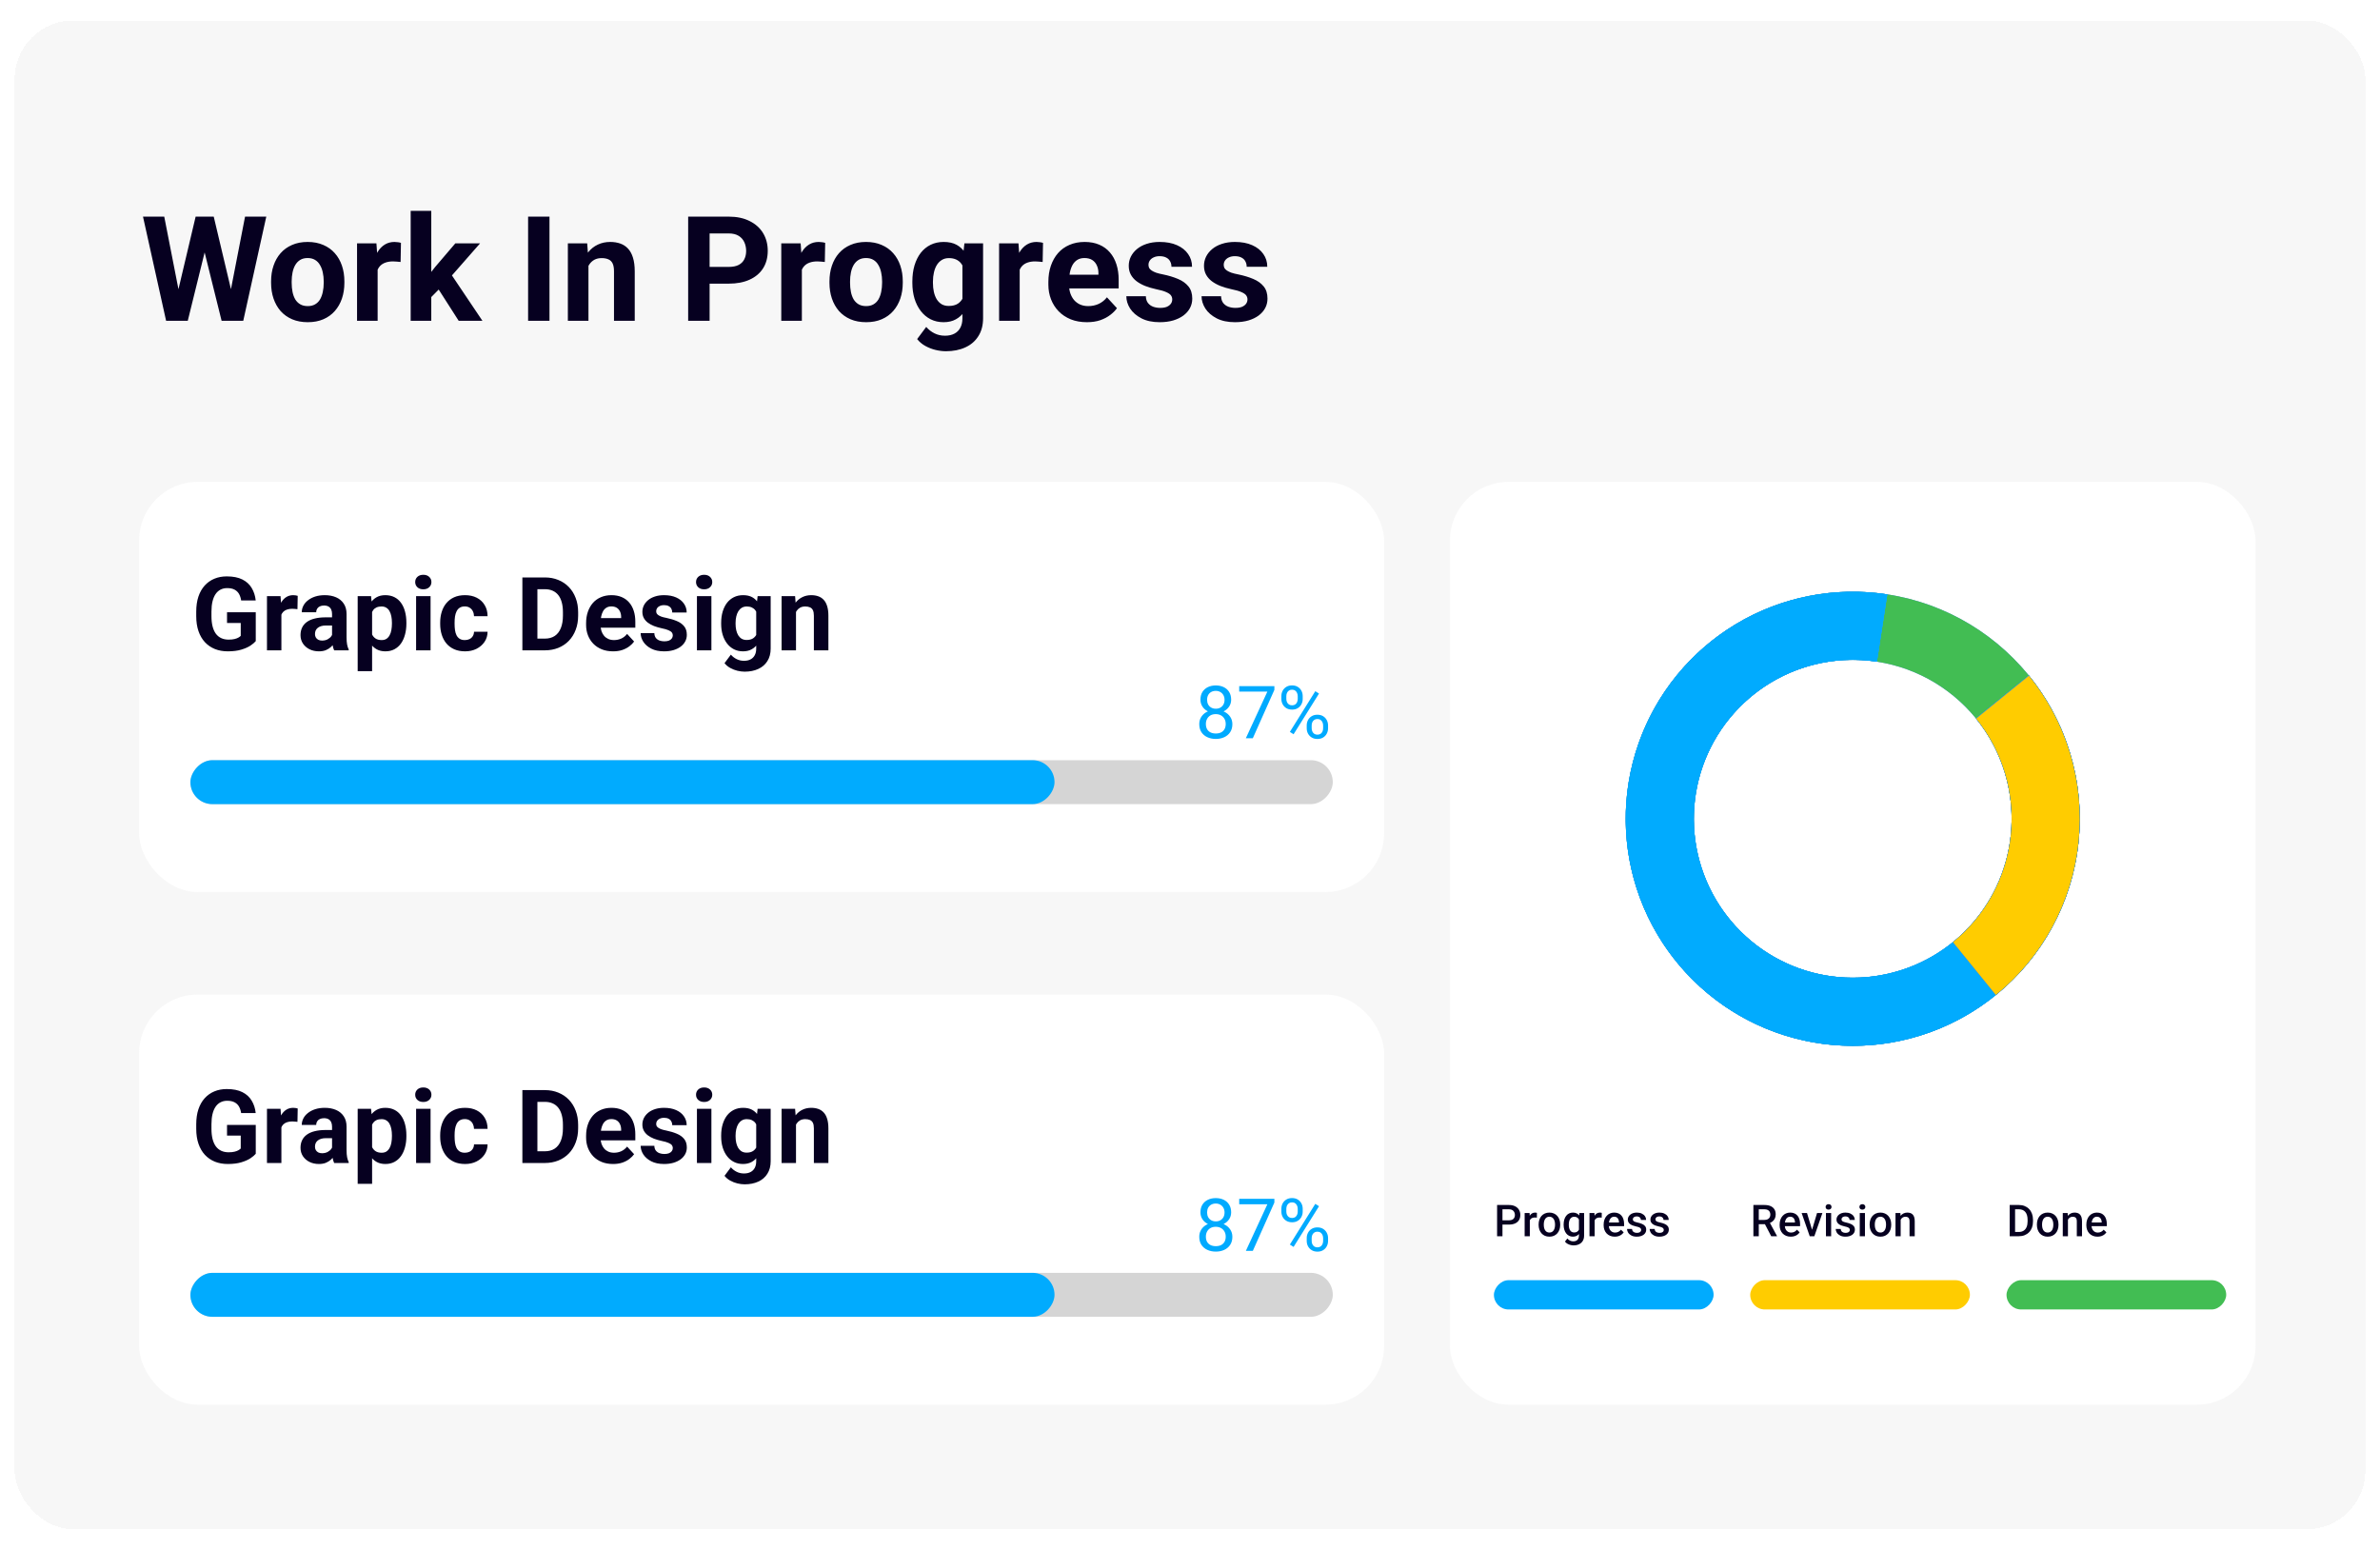  <svg class="item2" style="backdrop-filter: blur(20px);border-radius: 7px;" width="235" height="153" viewBox="0 0 325 210" fill="none" xmlns="http://www.w3.org/2000/svg">
    <g filter="url(#filter0_bd_428_237)">
    <rect x="2" y="1" width="321" height="206" rx="8" fill="#AFAFAF" fill-opacity="0.1" shape-rendering="crispEdges"/>
    <path d="M23.883 39.744L26.715 27.781H28.297L28.658 29.773L25.641 42H23.941L23.883 39.744ZM22.428 27.781L24.771 39.744L24.576 42H22.682L19.527 27.781H22.428ZM31.148 39.695L33.463 27.781H36.363L33.219 42H31.324L31.148 39.695ZM29.186 27.781L32.037 39.793L31.959 42H30.26L27.223 29.764L27.613 27.781H29.186ZM37.018 36.824V36.619C37.018 35.844 37.128 35.132 37.35 34.48C37.571 33.823 37.893 33.253 38.316 32.772C38.74 32.29 39.26 31.915 39.879 31.648C40.497 31.375 41.207 31.238 42.008 31.238C42.809 31.238 43.522 31.375 44.147 31.648C44.772 31.915 45.296 32.29 45.719 32.772C46.148 33.253 46.474 33.823 46.695 34.48C46.917 35.132 47.027 35.844 47.027 36.619V36.824C47.027 37.592 46.917 38.305 46.695 38.963C46.474 39.614 46.148 40.184 45.719 40.672C45.296 41.154 44.775 41.528 44.156 41.795C43.538 42.062 42.828 42.195 42.027 42.195C41.227 42.195 40.514 42.062 39.889 41.795C39.27 41.528 38.746 41.154 38.316 40.672C37.893 40.184 37.571 39.614 37.35 38.963C37.128 38.305 37.018 37.592 37.018 36.824ZM39.83 36.619V36.824C39.83 37.267 39.869 37.68 39.947 38.065C40.025 38.449 40.149 38.787 40.318 39.08C40.494 39.367 40.722 39.591 41.002 39.754C41.282 39.917 41.624 39.998 42.027 39.998C42.418 39.998 42.753 39.917 43.033 39.754C43.313 39.591 43.538 39.367 43.707 39.08C43.876 38.787 44 38.449 44.078 38.065C44.163 37.68 44.205 37.267 44.205 36.824V36.619C44.205 36.19 44.163 35.786 44.078 35.408C44 35.024 43.873 34.685 43.697 34.393C43.528 34.093 43.303 33.859 43.023 33.69C42.743 33.52 42.405 33.435 42.008 33.435C41.611 33.435 41.272 33.52 40.992 33.69C40.719 33.859 40.494 34.093 40.318 34.393C40.149 34.685 40.025 35.024 39.947 35.408C39.869 35.786 39.83 36.19 39.83 36.619ZM51.568 33.738V42H48.756V31.434H51.402L51.568 33.738ZM54.752 31.365L54.703 33.973C54.566 33.953 54.4 33.937 54.205 33.924C54.016 33.904 53.844 33.895 53.688 33.895C53.29 33.895 52.945 33.947 52.652 34.051C52.366 34.148 52.125 34.295 51.93 34.49C51.741 34.685 51.598 34.923 51.5 35.203C51.409 35.483 51.357 35.802 51.344 36.16L50.777 35.984C50.777 35.301 50.846 34.672 50.982 34.1C51.119 33.52 51.318 33.016 51.578 32.586C51.845 32.156 52.171 31.824 52.555 31.59C52.939 31.355 53.378 31.238 53.873 31.238C54.029 31.238 54.189 31.251 54.352 31.277C54.514 31.297 54.648 31.326 54.752 31.365ZM58.893 26.99V42H56.08V26.99H58.893ZM65.553 31.434L60.963 36.668L58.502 39.158L57.477 37.127L59.43 34.647L62.174 31.434H65.553ZM62.633 42L59.508 37.117L61.451 35.418L65.875 42H62.633ZM75.035 27.781V42H72.115V27.781H75.035ZM80.357 33.69V42H77.545V31.434H80.182L80.357 33.69ZM79.947 36.346H79.186C79.186 35.565 79.287 34.861 79.488 34.236C79.69 33.605 79.973 33.068 80.338 32.625C80.703 32.176 81.135 31.834 81.637 31.6C82.144 31.359 82.711 31.238 83.336 31.238C83.831 31.238 84.283 31.31 84.693 31.453C85.103 31.596 85.455 31.824 85.748 32.137C86.047 32.449 86.275 32.863 86.432 33.377C86.594 33.891 86.676 34.52 86.676 35.262V42H83.844V35.252C83.844 34.783 83.779 34.419 83.648 34.158C83.518 33.898 83.326 33.715 83.072 33.611C82.825 33.501 82.519 33.445 82.154 33.445C81.777 33.445 81.448 33.52 81.168 33.67C80.894 33.82 80.667 34.028 80.484 34.295C80.309 34.555 80.175 34.861 80.084 35.213C79.993 35.565 79.947 35.942 79.947 36.346ZM99.508 36.932H95.885V34.647H99.508C100.068 34.647 100.523 34.555 100.875 34.373C101.227 34.184 101.484 33.924 101.646 33.592C101.809 33.26 101.891 32.885 101.891 32.469C101.891 32.046 101.809 31.652 101.646 31.287C101.484 30.922 101.227 30.63 100.875 30.408C100.523 30.187 100.068 30.076 99.508 30.076H96.9V42H93.971V27.781H99.508C100.621 27.781 101.575 27.983 102.369 28.387C103.17 28.784 103.782 29.334 104.205 30.037C104.628 30.74 104.84 31.544 104.84 32.449C104.84 33.367 104.628 34.161 104.205 34.832C103.782 35.503 103.17 36.02 102.369 36.385C101.575 36.749 100.621 36.932 99.508 36.932ZM109.498 33.738V42H106.686V31.434H109.332L109.498 33.738ZM112.682 31.365L112.633 33.973C112.496 33.953 112.33 33.937 112.135 33.924C111.946 33.904 111.773 33.895 111.617 33.895C111.22 33.895 110.875 33.947 110.582 34.051C110.296 34.148 110.055 34.295 109.859 34.49C109.671 34.685 109.527 34.923 109.43 35.203C109.339 35.483 109.286 35.802 109.273 36.16L108.707 35.984C108.707 35.301 108.775 34.672 108.912 34.1C109.049 33.52 109.247 33.016 109.508 32.586C109.775 32.156 110.1 31.824 110.484 31.59C110.868 31.355 111.308 31.238 111.803 31.238C111.959 31.238 112.118 31.251 112.281 31.277C112.444 31.297 112.577 31.326 112.682 31.365ZM113.268 36.824V36.619C113.268 35.844 113.378 35.132 113.6 34.48C113.821 33.823 114.143 33.253 114.566 32.772C114.99 32.29 115.51 31.915 116.129 31.648C116.747 31.375 117.457 31.238 118.258 31.238C119.059 31.238 119.771 31.375 120.396 31.648C121.021 31.915 121.546 32.29 121.969 32.772C122.398 33.253 122.724 33.823 122.945 34.48C123.167 35.132 123.277 35.844 123.277 36.619V36.824C123.277 37.592 123.167 38.305 122.945 38.963C122.724 39.614 122.398 40.184 121.969 40.672C121.546 41.154 121.025 41.528 120.406 41.795C119.788 42.062 119.078 42.195 118.277 42.195C117.477 42.195 116.764 42.062 116.139 41.795C115.52 41.528 114.996 41.154 114.566 40.672C114.143 40.184 113.821 39.614 113.6 38.963C113.378 38.305 113.268 37.592 113.268 36.824ZM116.08 36.619V36.824C116.08 37.267 116.119 37.68 116.197 38.065C116.275 38.449 116.399 38.787 116.568 39.08C116.744 39.367 116.972 39.591 117.252 39.754C117.532 39.917 117.874 39.998 118.277 39.998C118.668 39.998 119.003 39.917 119.283 39.754C119.563 39.591 119.788 39.367 119.957 39.08C120.126 38.787 120.25 38.449 120.328 38.065C120.413 37.68 120.455 37.267 120.455 36.824V36.619C120.455 36.19 120.413 35.786 120.328 35.408C120.25 35.024 120.123 34.685 119.947 34.393C119.778 34.093 119.553 33.859 119.273 33.69C118.993 33.52 118.655 33.435 118.258 33.435C117.861 33.435 117.522 33.52 117.242 33.69C116.969 33.859 116.744 34.093 116.568 34.393C116.399 34.685 116.275 35.024 116.197 35.408C116.119 35.786 116.08 36.19 116.08 36.619ZM131.695 31.434H134.244V41.648C134.244 42.612 134.029 43.429 133.6 44.1C133.176 44.777 132.584 45.288 131.822 45.633C131.061 45.984 130.175 46.16 129.166 46.16C128.723 46.16 128.255 46.102 127.76 45.984C127.271 45.867 126.803 45.685 126.354 45.438C125.911 45.19 125.54 44.878 125.24 44.5L126.48 42.84C126.806 43.217 127.184 43.51 127.613 43.719C128.043 43.934 128.518 44.041 129.039 44.041C129.547 44.041 129.977 43.947 130.328 43.758C130.68 43.575 130.95 43.305 131.139 42.947C131.327 42.596 131.422 42.169 131.422 41.668V33.875L131.695 31.434ZM124.586 36.844V36.639C124.586 35.831 124.684 35.099 124.879 34.441C125.081 33.777 125.364 33.208 125.729 32.732C126.1 32.257 126.549 31.889 127.076 31.629C127.604 31.369 128.199 31.238 128.863 31.238C129.566 31.238 130.156 31.369 130.631 31.629C131.106 31.889 131.497 32.26 131.803 32.742C132.109 33.217 132.346 33.781 132.516 34.432C132.691 35.076 132.828 35.783 132.926 36.551V37C132.828 37.736 132.682 38.419 132.486 39.051C132.291 39.682 132.034 40.236 131.715 40.711C131.396 41.18 130.999 41.544 130.523 41.805C130.055 42.065 129.495 42.195 128.844 42.195C128.193 42.195 127.604 42.062 127.076 41.795C126.555 41.528 126.109 41.154 125.738 40.672C125.367 40.19 125.081 39.624 124.879 38.973C124.684 38.322 124.586 37.612 124.586 36.844ZM127.398 36.639V36.844C127.398 37.28 127.441 37.687 127.525 38.065C127.61 38.442 127.74 38.777 127.916 39.07C128.098 39.357 128.323 39.581 128.59 39.744C128.863 39.9 129.186 39.978 129.557 39.978C130.071 39.978 130.491 39.871 130.816 39.656C131.142 39.435 131.386 39.132 131.549 38.748C131.712 38.364 131.806 37.921 131.832 37.42V36.141C131.819 35.73 131.764 35.363 131.666 35.037C131.568 34.705 131.432 34.422 131.256 34.188C131.08 33.953 130.852 33.771 130.572 33.641C130.292 33.51 129.96 33.445 129.576 33.445C129.205 33.445 128.883 33.53 128.609 33.699C128.342 33.862 128.118 34.087 127.936 34.373C127.76 34.66 127.626 34.998 127.535 35.389C127.444 35.773 127.398 36.19 127.398 36.639ZM139.244 33.738V42H136.432V31.434H139.078L139.244 33.738ZM142.428 31.365L142.379 33.973C142.242 33.953 142.076 33.937 141.881 33.924C141.692 33.904 141.52 33.895 141.363 33.895C140.966 33.895 140.621 33.947 140.328 34.051C140.042 34.148 139.801 34.295 139.605 34.49C139.417 34.685 139.273 34.923 139.176 35.203C139.085 35.483 139.033 35.802 139.02 36.16L138.453 35.984C138.453 35.301 138.521 34.672 138.658 34.1C138.795 33.52 138.993 33.016 139.254 32.586C139.521 32.156 139.846 31.824 140.23 31.59C140.615 31.355 141.054 31.238 141.549 31.238C141.705 31.238 141.865 31.251 142.027 31.277C142.19 31.297 142.324 31.326 142.428 31.365ZM148.424 42.195C147.604 42.195 146.868 42.065 146.217 41.805C145.566 41.538 145.012 41.17 144.557 40.701C144.107 40.232 143.762 39.689 143.521 39.07C143.281 38.445 143.16 37.781 143.16 37.078V36.688C143.16 35.887 143.274 35.154 143.502 34.49C143.73 33.826 144.055 33.25 144.479 32.762C144.908 32.273 145.429 31.899 146.041 31.639C146.653 31.372 147.343 31.238 148.111 31.238C148.86 31.238 149.524 31.362 150.104 31.609C150.683 31.857 151.168 32.208 151.559 32.664C151.956 33.12 152.255 33.667 152.457 34.305C152.659 34.936 152.76 35.639 152.76 36.414V37.586H144.361V35.711H149.996V35.496C149.996 35.105 149.924 34.757 149.781 34.451C149.645 34.139 149.436 33.891 149.156 33.709C148.876 33.527 148.518 33.435 148.082 33.435C147.711 33.435 147.392 33.517 147.125 33.68C146.858 33.842 146.64 34.07 146.471 34.363C146.308 34.656 146.184 35.001 146.1 35.398C146.021 35.789 145.982 36.219 145.982 36.688V37.078C145.982 37.501 146.041 37.892 146.158 38.25C146.282 38.608 146.454 38.917 146.676 39.178C146.904 39.438 147.177 39.64 147.496 39.783C147.822 39.926 148.189 39.998 148.6 39.998C149.107 39.998 149.579 39.9 150.016 39.705C150.458 39.503 150.839 39.2 151.158 38.797L152.525 40.281C152.304 40.6 152.001 40.906 151.617 41.199C151.24 41.492 150.784 41.733 150.25 41.922C149.716 42.104 149.107 42.195 148.424 42.195ZM160.074 39.08C160.074 38.878 160.016 38.696 159.898 38.533C159.781 38.37 159.563 38.221 159.244 38.084C158.932 37.941 158.479 37.81 157.887 37.693C157.353 37.576 156.855 37.43 156.393 37.254C155.937 37.072 155.54 36.853 155.201 36.6C154.869 36.346 154.609 36.046 154.42 35.701C154.231 35.35 154.137 34.949 154.137 34.5C154.137 34.057 154.231 33.641 154.42 33.25C154.615 32.859 154.892 32.514 155.25 32.215C155.615 31.909 156.057 31.671 156.578 31.502C157.105 31.326 157.698 31.238 158.355 31.238C159.273 31.238 160.061 31.385 160.719 31.678C161.383 31.971 161.891 32.374 162.242 32.889C162.6 33.397 162.779 33.976 162.779 34.627H159.967C159.967 34.353 159.908 34.109 159.791 33.895C159.68 33.673 159.505 33.501 159.264 33.377C159.029 33.247 158.723 33.182 158.346 33.182C158.033 33.182 157.763 33.237 157.535 33.348C157.307 33.452 157.132 33.595 157.008 33.777C156.891 33.953 156.832 34.148 156.832 34.363C156.832 34.526 156.865 34.672 156.93 34.803C157.001 34.926 157.115 35.04 157.271 35.145C157.428 35.249 157.63 35.346 157.877 35.438C158.131 35.522 158.443 35.6 158.814 35.672C159.576 35.828 160.257 36.033 160.855 36.287C161.454 36.535 161.93 36.873 162.281 37.303C162.633 37.726 162.809 38.283 162.809 38.973C162.809 39.441 162.704 39.871 162.496 40.262C162.288 40.652 161.988 40.994 161.598 41.287C161.207 41.574 160.738 41.798 160.191 41.961C159.651 42.117 159.042 42.195 158.365 42.195C157.382 42.195 156.549 42.02 155.865 41.668C155.188 41.316 154.674 40.87 154.322 40.33C153.977 39.783 153.805 39.223 153.805 38.65H156.471C156.484 39.035 156.581 39.344 156.764 39.578C156.952 39.812 157.19 39.982 157.477 40.086C157.77 40.19 158.085 40.242 158.424 40.242C158.788 40.242 159.091 40.193 159.332 40.096C159.573 39.992 159.755 39.855 159.879 39.685C160.009 39.51 160.074 39.308 160.074 39.08ZM170.348 39.08C170.348 38.878 170.289 38.696 170.172 38.533C170.055 38.37 169.837 38.221 169.518 38.084C169.205 37.941 168.753 37.81 168.16 37.693C167.626 37.576 167.128 37.43 166.666 37.254C166.21 37.072 165.813 36.853 165.475 36.6C165.143 36.346 164.882 36.046 164.693 35.701C164.505 35.35 164.41 34.949 164.41 34.5C164.41 34.057 164.505 33.641 164.693 33.25C164.889 32.859 165.165 32.514 165.523 32.215C165.888 31.909 166.331 31.671 166.852 31.502C167.379 31.326 167.971 31.238 168.629 31.238C169.547 31.238 170.335 31.385 170.992 31.678C171.656 31.971 172.164 32.374 172.516 32.889C172.874 33.397 173.053 33.976 173.053 34.627H170.24C170.24 34.353 170.182 34.109 170.064 33.895C169.954 33.673 169.778 33.501 169.537 33.377C169.303 33.247 168.997 33.182 168.619 33.182C168.307 33.182 168.036 33.237 167.809 33.348C167.581 33.452 167.405 33.595 167.281 33.777C167.164 33.953 167.105 34.148 167.105 34.363C167.105 34.526 167.138 34.672 167.203 34.803C167.275 34.926 167.389 35.04 167.545 35.145C167.701 35.249 167.903 35.346 168.15 35.438C168.404 35.522 168.717 35.6 169.088 35.672C169.85 35.828 170.53 36.033 171.129 36.287C171.728 36.535 172.203 36.873 172.555 37.303C172.906 37.726 173.082 38.283 173.082 38.973C173.082 39.441 172.978 39.871 172.77 40.262C172.561 40.652 172.262 40.994 171.871 41.287C171.48 41.574 171.012 41.798 170.465 41.961C169.924 42.117 169.316 42.195 168.639 42.195C167.656 42.195 166.822 42.02 166.139 41.668C165.462 41.316 164.947 40.87 164.596 40.33C164.251 39.783 164.078 39.223 164.078 38.65H166.744C166.757 39.035 166.855 39.344 167.037 39.578C167.226 39.812 167.464 39.982 167.75 40.086C168.043 40.19 168.359 40.242 168.697 40.242C169.062 40.242 169.365 40.193 169.605 40.096C169.846 39.992 170.029 39.855 170.152 39.685C170.283 39.51 170.348 39.308 170.348 39.08Z" fill="#060020"/>
    <g filter="url(#filter1_d_428_237)">
    <rect x="19" y="63" width="170" height="56" rx="8" fill="white"/>
    <path d="M34.925 80.798V84.742C34.77 84.929 34.531 85.132 34.207 85.351C33.883 85.565 33.467 85.749 32.956 85.904C32.446 86.059 31.828 86.137 31.104 86.137C30.461 86.137 29.875 86.032 29.347 85.822C28.818 85.608 28.362 85.296 27.98 84.886C27.601 84.476 27.31 83.974 27.105 83.382C26.899 82.785 26.797 82.103 26.797 81.338V80.716C26.797 79.95 26.895 79.269 27.091 78.672C27.291 78.075 27.576 77.571 27.945 77.161C28.314 76.751 28.754 76.439 29.265 76.225C29.775 76.01 30.342 75.903 30.967 75.903C31.833 75.903 32.544 76.045 33.1 76.327C33.656 76.605 34.079 76.993 34.371 77.489C34.667 77.981 34.85 78.546 34.918 79.185H32.929C32.879 78.847 32.783 78.553 32.642 78.303C32.5 78.052 32.297 77.856 32.033 77.715C31.773 77.574 31.436 77.503 31.021 77.503C30.68 77.503 30.374 77.574 30.105 77.715C29.841 77.852 29.618 78.054 29.436 78.323C29.253 78.592 29.114 78.925 29.019 79.321C28.923 79.718 28.875 80.178 28.875 80.702V81.338C28.875 81.857 28.925 82.318 29.025 82.719C29.126 83.115 29.274 83.45 29.47 83.724C29.67 83.993 29.916 84.195 30.208 84.332C30.5 84.469 30.839 84.537 31.227 84.537C31.55 84.537 31.819 84.51 32.033 84.455C32.252 84.4 32.427 84.334 32.56 84.257C32.696 84.175 32.801 84.097 32.874 84.024V82.261H31.001V80.798H34.925ZM38.425 80.217V86H36.456V78.603H38.309L38.425 80.217ZM40.653 78.556L40.619 80.381C40.523 80.367 40.407 80.356 40.27 80.347C40.138 80.333 40.018 80.326 39.908 80.326C39.63 80.326 39.389 80.363 39.184 80.436C38.983 80.504 38.815 80.606 38.678 80.743C38.546 80.88 38.445 81.046 38.377 81.242C38.313 81.438 38.277 81.662 38.268 81.912L37.871 81.789C37.871 81.311 37.919 80.871 38.015 80.47C38.11 80.064 38.249 79.711 38.432 79.41C38.618 79.109 38.846 78.877 39.115 78.713C39.384 78.549 39.692 78.467 40.038 78.467C40.148 78.467 40.259 78.476 40.373 78.494C40.487 78.508 40.58 78.528 40.653 78.556ZM45.343 84.332V81.037C45.343 80.8 45.304 80.597 45.227 80.429C45.149 80.255 45.028 80.121 44.864 80.025C44.705 79.93 44.497 79.882 44.242 79.882C44.023 79.882 43.834 79.921 43.675 79.998C43.515 80.071 43.392 80.178 43.306 80.319C43.219 80.456 43.176 80.618 43.176 80.805H41.207C41.207 80.49 41.28 80.192 41.426 79.909C41.572 79.627 41.783 79.378 42.062 79.164C42.34 78.945 42.67 78.774 43.053 78.651C43.44 78.528 43.873 78.467 44.352 78.467C44.926 78.467 45.436 78.562 45.883 78.754C46.329 78.945 46.68 79.232 46.935 79.615C47.195 79.998 47.325 80.477 47.325 81.051V84.216C47.325 84.621 47.35 84.954 47.4 85.214C47.45 85.469 47.523 85.692 47.619 85.884V86H45.63C45.534 85.799 45.461 85.549 45.411 85.248C45.366 84.943 45.343 84.637 45.343 84.332ZM45.602 81.495L45.616 82.609H44.516C44.256 82.609 44.03 82.639 43.839 82.698C43.648 82.757 43.49 82.842 43.367 82.951C43.244 83.056 43.153 83.179 43.094 83.32C43.039 83.462 43.012 83.617 43.012 83.785C43.012 83.954 43.05 84.106 43.128 84.243C43.205 84.375 43.317 84.48 43.463 84.558C43.609 84.63 43.78 84.667 43.976 84.667C44.272 84.667 44.529 84.608 44.748 84.489C44.967 84.371 45.135 84.225 45.254 84.052C45.377 83.879 45.441 83.715 45.445 83.56L45.965 84.394C45.892 84.58 45.792 84.774 45.664 84.975C45.541 85.175 45.384 85.364 45.192 85.542C45.001 85.715 44.771 85.859 44.502 85.973C44.233 86.082 43.914 86.137 43.545 86.137C43.075 86.137 42.649 86.043 42.267 85.856C41.888 85.665 41.588 85.403 41.364 85.07C41.145 84.733 41.036 84.35 41.036 83.922C41.036 83.534 41.109 83.19 41.255 82.89C41.401 82.589 41.615 82.336 41.898 82.131C42.185 81.921 42.542 81.764 42.971 81.659C43.399 81.55 43.896 81.495 44.461 81.495H45.602ZM50.812 80.025V88.844H48.843V78.603H50.668L50.812 80.025ZM55.494 82.22V82.363C55.494 82.901 55.43 83.4 55.303 83.86C55.18 84.321 54.997 84.722 54.756 85.064C54.514 85.401 54.214 85.665 53.853 85.856C53.498 86.043 53.088 86.137 52.623 86.137C52.172 86.137 51.78 86.046 51.447 85.863C51.115 85.681 50.834 85.426 50.606 85.098C50.383 84.765 50.203 84.38 50.066 83.942C49.93 83.505 49.825 83.035 49.752 82.534V82.158C49.825 81.62 49.93 81.128 50.066 80.682C50.203 80.231 50.383 79.841 50.606 79.513C50.834 79.18 51.112 78.922 51.44 78.74C51.773 78.558 52.163 78.467 52.609 78.467C53.079 78.467 53.491 78.556 53.847 78.733C54.207 78.911 54.508 79.166 54.749 79.499C54.995 79.832 55.18 80.228 55.303 80.689C55.43 81.149 55.494 81.659 55.494 82.22ZM53.519 82.363V82.22C53.519 81.905 53.491 81.616 53.437 81.352C53.386 81.083 53.304 80.848 53.19 80.647C53.081 80.447 52.935 80.292 52.753 80.183C52.575 80.069 52.359 80.012 52.103 80.012C51.835 80.012 51.605 80.055 51.413 80.142C51.226 80.228 51.074 80.353 50.955 80.518C50.837 80.682 50.748 80.878 50.688 81.106C50.629 81.333 50.593 81.591 50.579 81.878V82.828C50.602 83.165 50.666 83.468 50.77 83.737C50.875 84.002 51.037 84.211 51.256 84.366C51.475 84.521 51.762 84.599 52.117 84.599C52.377 84.599 52.596 84.542 52.773 84.428C52.951 84.309 53.095 84.147 53.204 83.942C53.318 83.737 53.398 83.5 53.443 83.231C53.493 82.963 53.519 82.673 53.519 82.363ZM58.796 78.603V86H56.82V78.603H58.796ZM56.697 76.676C56.697 76.389 56.797 76.152 56.998 75.965C57.199 75.778 57.467 75.685 57.805 75.685C58.137 75.685 58.404 75.778 58.605 75.965C58.81 76.152 58.912 76.389 58.912 76.676C58.912 76.963 58.81 77.2 58.605 77.387C58.404 77.574 58.137 77.667 57.805 77.667C57.467 77.667 57.199 77.574 56.998 77.387C56.797 77.2 56.697 76.963 56.697 76.676ZM63.478 84.599C63.72 84.599 63.934 84.553 64.121 84.462C64.308 84.366 64.454 84.234 64.559 84.065C64.668 83.892 64.725 83.689 64.73 83.457H66.582C66.578 83.977 66.439 84.439 66.165 84.845C65.892 85.246 65.525 85.562 65.064 85.795C64.604 86.023 64.089 86.137 63.52 86.137C62.945 86.137 62.444 86.041 62.016 85.85C61.592 85.658 61.239 85.394 60.956 85.057C60.673 84.715 60.462 84.318 60.32 83.867C60.179 83.412 60.108 82.924 60.108 82.404V82.206C60.108 81.682 60.179 81.194 60.32 80.743C60.462 80.287 60.673 79.891 60.956 79.554C61.239 79.212 61.592 78.945 62.016 78.754C62.44 78.562 62.936 78.467 63.506 78.467C64.112 78.467 64.643 78.583 65.099 78.815C65.559 79.048 65.919 79.38 66.179 79.814C66.443 80.242 66.578 80.75 66.582 81.338H64.73C64.725 81.092 64.672 80.868 64.572 80.668C64.477 80.467 64.335 80.308 64.148 80.189C63.966 80.066 63.741 80.005 63.472 80.005C63.185 80.005 62.95 80.066 62.768 80.189C62.585 80.308 62.444 80.472 62.344 80.682C62.243 80.887 62.173 81.121 62.132 81.386C62.095 81.645 62.077 81.919 62.077 82.206V82.404C62.077 82.691 62.095 82.967 62.132 83.231C62.168 83.496 62.237 83.731 62.337 83.936C62.442 84.141 62.585 84.302 62.768 84.421C62.95 84.539 63.187 84.599 63.478 84.599ZM74.389 86H72.222L72.235 84.4H74.389C74.926 84.4 75.38 84.28 75.749 84.038C76.118 83.792 76.396 83.434 76.583 82.965C76.774 82.495 76.87 81.928 76.87 81.263V80.777C76.87 80.267 76.815 79.818 76.706 79.431C76.601 79.043 76.444 78.717 76.234 78.453C76.025 78.189 75.767 77.991 75.462 77.858C75.157 77.722 74.806 77.653 74.409 77.653H72.181V76.047H74.409C75.075 76.047 75.683 76.161 76.234 76.389C76.79 76.612 77.271 76.933 77.677 77.353C78.082 77.772 78.394 78.273 78.613 78.856C78.837 79.435 78.948 80.08 78.948 80.791V81.263C78.948 81.969 78.837 82.614 78.613 83.197C78.394 83.781 78.082 84.282 77.677 84.701C77.276 85.116 76.795 85.437 76.234 85.665C75.678 85.888 75.063 86 74.389 86ZM73.384 76.047V86H71.333V76.047H73.384ZM83.72 86.137C83.145 86.137 82.63 86.046 82.175 85.863C81.719 85.676 81.332 85.419 81.013 85.091C80.698 84.763 80.457 84.382 80.288 83.949C80.12 83.512 80.035 83.047 80.035 82.555V82.281C80.035 81.721 80.115 81.208 80.274 80.743C80.434 80.278 80.662 79.875 80.958 79.533C81.259 79.191 81.623 78.929 82.052 78.747C82.48 78.56 82.963 78.467 83.501 78.467C84.025 78.467 84.49 78.553 84.895 78.727C85.301 78.9 85.641 79.146 85.914 79.465C86.192 79.784 86.402 80.167 86.543 80.613C86.684 81.055 86.755 81.547 86.755 82.09V82.91H80.876V81.598H84.82V81.447C84.82 81.174 84.77 80.93 84.67 80.716C84.574 80.497 84.428 80.324 84.232 80.196C84.037 80.069 83.786 80.005 83.481 80.005C83.221 80.005 82.997 80.062 82.811 80.176C82.624 80.29 82.471 80.449 82.353 80.654C82.239 80.859 82.152 81.101 82.093 81.379C82.038 81.652 82.011 81.953 82.011 82.281V82.555C82.011 82.851 82.052 83.124 82.134 83.375C82.22 83.626 82.341 83.842 82.496 84.024C82.656 84.207 82.847 84.348 83.07 84.448C83.298 84.549 83.556 84.599 83.843 84.599C84.198 84.599 84.529 84.53 84.834 84.394C85.144 84.252 85.41 84.04 85.634 83.758L86.591 84.797C86.436 85.02 86.224 85.234 85.955 85.439C85.691 85.644 85.372 85.813 84.998 85.945C84.624 86.073 84.198 86.137 83.72 86.137ZM91.875 83.956C91.875 83.815 91.834 83.687 91.752 83.573C91.67 83.459 91.517 83.355 91.294 83.259C91.075 83.159 90.758 83.067 90.344 82.985C89.97 82.903 89.621 82.801 89.298 82.678C88.979 82.55 88.701 82.397 88.464 82.22C88.231 82.042 88.049 81.832 87.917 81.591C87.785 81.345 87.719 81.064 87.719 80.75C87.719 80.44 87.785 80.148 87.917 79.875C88.054 79.602 88.247 79.36 88.498 79.15C88.753 78.936 89.063 78.77 89.428 78.651C89.797 78.528 90.212 78.467 90.672 78.467C91.314 78.467 91.866 78.569 92.326 78.774C92.791 78.98 93.147 79.262 93.393 79.622C93.643 79.978 93.769 80.383 93.769 80.839H91.8C91.8 80.647 91.759 80.477 91.677 80.326C91.599 80.171 91.476 80.05 91.308 79.964C91.144 79.873 90.929 79.827 90.665 79.827C90.446 79.827 90.257 79.866 90.098 79.943C89.938 80.016 89.815 80.117 89.728 80.244C89.647 80.367 89.606 80.504 89.606 80.654C89.606 80.768 89.628 80.871 89.674 80.962C89.724 81.049 89.804 81.128 89.913 81.201C90.022 81.274 90.164 81.342 90.337 81.406C90.515 81.466 90.733 81.52 90.993 81.57C91.526 81.68 92.003 81.823 92.422 82.001C92.841 82.174 93.174 82.411 93.42 82.712C93.666 83.008 93.789 83.398 93.789 83.881C93.789 84.209 93.716 84.51 93.57 84.783C93.424 85.057 93.215 85.296 92.941 85.501C92.668 85.701 92.34 85.859 91.957 85.973C91.579 86.082 91.153 86.137 90.679 86.137C89.991 86.137 89.407 86.014 88.929 85.768C88.455 85.522 88.095 85.209 87.849 84.831C87.607 84.448 87.486 84.056 87.486 83.655H89.353C89.362 83.924 89.43 84.141 89.558 84.305C89.69 84.469 89.856 84.587 90.057 84.66C90.262 84.733 90.483 84.769 90.72 84.769C90.975 84.769 91.187 84.735 91.356 84.667C91.524 84.594 91.652 84.498 91.738 84.38C91.829 84.257 91.875 84.116 91.875 83.956ZM97.145 78.603V86H95.17V78.603H97.145ZM95.047 76.676C95.047 76.389 95.147 76.152 95.348 75.965C95.548 75.778 95.817 75.685 96.154 75.685C96.487 75.685 96.754 75.778 96.954 75.965C97.159 76.152 97.262 76.389 97.262 76.676C97.262 76.963 97.159 77.2 96.954 77.387C96.754 77.574 96.487 77.667 96.154 77.667C95.817 77.667 95.548 77.574 95.348 77.387C95.147 77.2 95.047 76.963 95.047 76.676ZM103.455 78.603H105.239V85.754C105.239 86.428 105.089 87 104.788 87.47C104.492 87.944 104.077 88.301 103.544 88.543C103.011 88.789 102.391 88.912 101.685 88.912C101.375 88.912 101.047 88.871 100.7 88.789C100.358 88.707 100.03 88.579 99.716 88.406C99.406 88.233 99.146 88.014 98.936 87.75L99.805 86.588C100.033 86.852 100.297 87.057 100.598 87.203C100.898 87.353 101.231 87.429 101.596 87.429C101.951 87.429 102.252 87.363 102.498 87.231C102.744 87.103 102.933 86.914 103.065 86.663C103.198 86.417 103.264 86.118 103.264 85.768V80.312L103.455 78.603ZM98.478 82.391V82.247C98.478 81.682 98.547 81.169 98.684 80.709C98.825 80.244 99.023 79.845 99.278 79.513C99.538 79.18 99.853 78.922 100.222 78.74C100.591 78.558 101.008 78.467 101.473 78.467C101.965 78.467 102.377 78.558 102.71 78.74C103.043 78.922 103.316 79.182 103.53 79.519C103.744 79.852 103.911 80.246 104.029 80.702C104.152 81.153 104.248 81.648 104.316 82.186V82.5C104.248 83.015 104.146 83.493 104.009 83.936C103.872 84.378 103.692 84.765 103.469 85.098C103.245 85.426 102.967 85.681 102.635 85.863C102.307 86.046 101.915 86.137 101.459 86.137C101.003 86.137 100.591 86.043 100.222 85.856C99.857 85.67 99.545 85.408 99.285 85.07C99.025 84.733 98.825 84.337 98.684 83.881C98.547 83.425 98.478 82.928 98.478 82.391ZM100.447 82.247V82.391C100.447 82.696 100.477 82.981 100.536 83.245C100.595 83.509 100.687 83.744 100.81 83.949C100.937 84.15 101.094 84.307 101.281 84.421C101.473 84.53 101.698 84.585 101.958 84.585C102.318 84.585 102.612 84.51 102.84 84.359C103.068 84.204 103.239 83.993 103.353 83.724C103.466 83.455 103.533 83.145 103.551 82.794V81.898C103.542 81.611 103.503 81.354 103.435 81.126C103.366 80.894 103.271 80.695 103.147 80.531C103.024 80.367 102.865 80.24 102.669 80.148C102.473 80.057 102.241 80.012 101.972 80.012C101.712 80.012 101.486 80.071 101.295 80.189C101.108 80.303 100.951 80.461 100.823 80.661C100.7 80.862 100.607 81.099 100.543 81.372C100.479 81.641 100.447 81.933 100.447 82.247ZM108.698 80.183V86H106.729V78.603H108.575L108.698 80.183ZM108.411 82.042H107.878C107.878 81.495 107.949 81.003 108.09 80.565C108.231 80.123 108.429 79.747 108.685 79.438C108.94 79.123 109.243 78.884 109.594 78.72C109.949 78.551 110.346 78.467 110.783 78.467C111.13 78.467 111.446 78.517 111.733 78.617C112.021 78.717 112.267 78.877 112.472 79.096C112.681 79.314 112.841 79.604 112.95 79.964C113.064 80.324 113.121 80.764 113.121 81.283V86H111.139V81.276C111.139 80.948 111.093 80.693 111.002 80.511C110.911 80.329 110.776 80.201 110.599 80.128C110.425 80.05 110.211 80.012 109.956 80.012C109.692 80.012 109.462 80.064 109.266 80.169C109.074 80.274 108.915 80.42 108.787 80.606C108.664 80.789 108.571 81.003 108.507 81.249C108.443 81.495 108.411 81.759 108.411 82.042Z" fill="#060020"/>
    <path d="M168.286 96.076C168.286 96.509 168.185 96.877 167.983 97.18C167.785 97.479 167.515 97.707 167.173 97.863C166.834 98.019 166.452 98.098 166.025 98.098C165.599 98.098 165.215 98.019 164.873 97.863C164.531 97.707 164.261 97.479 164.062 97.18C163.864 96.877 163.765 96.509 163.765 96.076C163.765 95.793 163.818 95.534 163.926 95.3C164.036 95.062 164.191 94.856 164.39 94.68C164.591 94.504 164.829 94.369 165.103 94.274C165.379 94.177 165.684 94.128 166.016 94.128C166.452 94.128 166.841 94.213 167.183 94.382C167.524 94.548 167.793 94.777 167.988 95.07C168.187 95.363 168.286 95.699 168.286 96.076ZM167.378 96.057C167.378 95.793 167.321 95.56 167.207 95.358C167.093 95.153 166.934 94.994 166.729 94.88C166.523 94.766 166.286 94.709 166.016 94.709C165.739 94.709 165.5 94.766 165.298 94.88C165.099 94.994 164.945 95.153 164.834 95.358C164.723 95.56 164.668 95.793 164.668 96.057C164.668 96.33 164.722 96.564 164.829 96.76C164.94 96.952 165.096 97.1 165.298 97.204C165.503 97.305 165.745 97.356 166.025 97.356C166.305 97.356 166.546 97.305 166.748 97.204C166.95 97.1 167.104 96.952 167.212 96.76C167.323 96.564 167.378 96.33 167.378 96.057ZM168.12 92.741C168.12 93.086 168.029 93.397 167.847 93.674C167.664 93.951 167.415 94.169 167.1 94.328C166.784 94.488 166.426 94.567 166.025 94.567C165.618 94.567 165.256 94.488 164.937 94.328C164.621 94.169 164.373 93.951 164.194 93.674C164.015 93.397 163.926 93.086 163.926 92.741C163.926 92.328 164.015 91.976 164.194 91.686C164.377 91.397 164.626 91.175 164.941 91.022C165.257 90.87 165.617 90.793 166.021 90.793C166.427 90.793 166.789 90.87 167.104 91.022C167.42 91.175 167.668 91.397 167.847 91.686C168.029 91.976 168.12 92.328 168.12 92.741ZM167.217 92.756C167.217 92.518 167.166 92.308 167.065 92.126C166.965 91.944 166.825 91.8 166.646 91.696C166.466 91.589 166.258 91.535 166.021 91.535C165.783 91.535 165.575 91.586 165.396 91.686C165.22 91.784 165.081 91.924 164.98 92.106C164.883 92.289 164.834 92.505 164.834 92.756C164.834 93 164.883 93.213 164.98 93.395C165.081 93.578 165.221 93.719 165.4 93.82C165.579 93.921 165.788 93.972 166.025 93.972C166.263 93.972 166.47 93.921 166.646 93.82C166.825 93.719 166.965 93.578 167.065 93.395C167.166 93.213 167.217 93 167.217 92.756ZM174.023 90.891V91.398L171.079 98H170.127L173.066 91.633H169.219V90.891H174.023ZM174.976 92.634V92.258C174.976 91.988 175.034 91.742 175.151 91.52C175.269 91.299 175.436 91.122 175.654 90.988C175.872 90.855 176.131 90.788 176.431 90.788C176.737 90.788 176.997 90.855 177.212 90.988C177.43 91.122 177.598 91.299 177.715 91.52C177.832 91.742 177.891 91.988 177.891 92.258V92.634C177.891 92.897 177.832 93.14 177.715 93.361C177.601 93.583 177.435 93.76 177.217 93.894C177.002 94.027 176.743 94.094 176.44 94.094C176.138 94.094 175.876 94.027 175.654 93.894C175.436 93.76 175.269 93.583 175.151 93.361C175.034 93.14 174.976 92.897 174.976 92.634ZM175.654 92.258V92.634C175.654 92.784 175.682 92.925 175.737 93.059C175.796 93.192 175.884 93.301 176.001 93.386C176.118 93.467 176.265 93.508 176.44 93.508C176.616 93.508 176.761 93.467 176.875 93.386C176.989 93.301 177.074 93.192 177.129 93.059C177.184 92.925 177.212 92.784 177.212 92.634V92.258C177.212 92.105 177.183 91.962 177.124 91.828C177.069 91.691 176.982 91.582 176.865 91.501C176.751 91.416 176.606 91.374 176.431 91.374C176.258 91.374 176.113 91.416 175.996 91.501C175.882 91.582 175.796 91.691 175.737 91.828C175.682 91.962 175.654 92.105 175.654 92.258ZM178.438 96.638V96.257C178.438 95.99 178.496 95.746 178.613 95.524C178.73 95.303 178.898 95.126 179.116 94.992C179.334 94.859 179.593 94.792 179.893 94.792C180.199 94.792 180.459 94.859 180.674 94.992C180.892 95.126 181.06 95.303 181.177 95.524C181.294 95.746 181.353 95.99 181.353 96.257V96.638C181.353 96.905 181.294 97.149 181.177 97.37C181.063 97.591 180.897 97.769 180.679 97.902C180.464 98.036 180.205 98.103 179.902 98.103C179.6 98.103 179.339 98.036 179.121 97.902C178.903 97.769 178.734 97.591 178.613 97.37C178.496 97.149 178.438 96.905 178.438 96.638ZM179.116 96.257V96.638C179.116 96.787 179.144 96.931 179.199 97.067C179.258 97.201 179.346 97.31 179.463 97.394C179.58 97.476 179.727 97.517 179.902 97.517C180.078 97.517 180.223 97.476 180.337 97.394C180.454 97.31 180.54 97.201 180.596 97.067C180.651 96.934 180.679 96.791 180.679 96.638V96.257C180.679 96.104 180.649 95.961 180.591 95.827C180.535 95.694 180.449 95.586 180.332 95.505C180.218 95.42 180.072 95.378 179.893 95.378C179.72 95.378 179.575 95.42 179.458 95.505C179.344 95.586 179.258 95.694 179.199 95.827C179.144 95.961 179.116 96.104 179.116 96.257ZM180.117 91.901L176.646 97.458L176.138 97.136L179.609 91.579L180.117 91.901Z" fill="#00AAFF"/>
    <rect width="156" height="6" rx="3" transform="matrix(-1 0 0 1 182 101)" fill="#D5D5D5"/>
    <rect width="118" height="6" rx="3" transform="matrix(-1 0 0 1 144 101)" fill="#01ABFE"/>
    </g>
    <g filter="url(#filter2_d_428_237)">
    <rect x="19" y="133" width="170" height="56" rx="8" fill="white"/>
    <path d="M34.925 150.798V154.742C34.77 154.929 34.531 155.132 34.207 155.351C33.883 155.565 33.467 155.749 32.956 155.904C32.446 156.059 31.828 156.137 31.104 156.137C30.461 156.137 29.875 156.032 29.347 155.822C28.818 155.608 28.362 155.296 27.98 154.886C27.601 154.476 27.31 153.974 27.105 153.382C26.899 152.785 26.797 152.104 26.797 151.338V150.716C26.797 149.95 26.895 149.269 27.091 148.672C27.291 148.075 27.576 147.571 27.945 147.161C28.314 146.751 28.754 146.439 29.265 146.225C29.775 146.01 30.342 145.903 30.967 145.903C31.833 145.903 32.544 146.045 33.1 146.327C33.656 146.605 34.079 146.993 34.371 147.489C34.667 147.981 34.85 148.547 34.918 149.185H32.929C32.879 148.847 32.783 148.553 32.642 148.303C32.5 148.052 32.297 147.856 32.033 147.715C31.773 147.574 31.436 147.503 31.021 147.503C30.68 147.503 30.374 147.574 30.105 147.715C29.841 147.852 29.618 148.054 29.436 148.323C29.253 148.592 29.114 148.925 29.019 149.321C28.923 149.718 28.875 150.178 28.875 150.702V151.338C28.875 151.857 28.925 152.318 29.025 152.719C29.126 153.115 29.274 153.45 29.47 153.724C29.67 153.993 29.916 154.195 30.208 154.332C30.5 154.469 30.839 154.537 31.227 154.537C31.55 154.537 31.819 154.51 32.033 154.455C32.252 154.4 32.427 154.334 32.56 154.257C32.696 154.175 32.801 154.097 32.874 154.024V152.261H31.001V150.798H34.925ZM38.425 150.217V156H36.456V148.604H38.309L38.425 150.217ZM40.653 148.556L40.619 150.381C40.523 150.367 40.407 150.356 40.27 150.347C40.138 150.333 40.018 150.326 39.908 150.326C39.63 150.326 39.389 150.363 39.184 150.436C38.983 150.504 38.815 150.606 38.678 150.743C38.546 150.88 38.445 151.046 38.377 151.242C38.313 151.438 38.277 151.661 38.268 151.912L37.871 151.789C37.871 151.311 37.919 150.871 38.015 150.47C38.11 150.064 38.249 149.711 38.432 149.41C38.618 149.109 38.846 148.877 39.115 148.713C39.384 148.549 39.692 148.467 40.038 148.467C40.148 148.467 40.259 148.476 40.373 148.494C40.487 148.508 40.58 148.528 40.653 148.556ZM45.343 154.332V151.037C45.343 150.8 45.304 150.597 45.227 150.429C45.149 150.256 45.028 150.121 44.864 150.025C44.705 149.93 44.497 149.882 44.242 149.882C44.023 149.882 43.834 149.921 43.675 149.998C43.515 150.071 43.392 150.178 43.306 150.319C43.219 150.456 43.176 150.618 43.176 150.805H41.207C41.207 150.49 41.28 150.192 41.426 149.909C41.572 149.627 41.783 149.378 42.062 149.164C42.34 148.945 42.67 148.774 43.053 148.651C43.44 148.528 43.873 148.467 44.352 148.467C44.926 148.467 45.436 148.562 45.883 148.754C46.329 148.945 46.68 149.232 46.935 149.615C47.195 149.998 47.325 150.477 47.325 151.051V154.216C47.325 154.621 47.35 154.954 47.4 155.214C47.45 155.469 47.523 155.692 47.619 155.884V156H45.63C45.534 155.799 45.461 155.549 45.411 155.248C45.366 154.943 45.343 154.637 45.343 154.332ZM45.602 151.495L45.616 152.609H44.516C44.256 152.609 44.03 152.639 43.839 152.698C43.648 152.757 43.49 152.842 43.367 152.951C43.244 153.056 43.153 153.179 43.094 153.32C43.039 153.462 43.012 153.617 43.012 153.785C43.012 153.954 43.05 154.106 43.128 154.243C43.205 154.375 43.317 154.48 43.463 154.558C43.609 154.631 43.78 154.667 43.976 154.667C44.272 154.667 44.529 154.608 44.748 154.489C44.967 154.371 45.135 154.225 45.254 154.052C45.377 153.879 45.441 153.715 45.445 153.56L45.965 154.394C45.892 154.58 45.792 154.774 45.664 154.975C45.541 155.175 45.384 155.364 45.192 155.542C45.001 155.715 44.771 155.859 44.502 155.973C44.233 156.082 43.914 156.137 43.545 156.137C43.075 156.137 42.649 156.043 42.267 155.856C41.888 155.665 41.588 155.403 41.364 155.07C41.145 154.733 41.036 154.35 41.036 153.922C41.036 153.535 41.109 153.19 41.255 152.89C41.401 152.589 41.615 152.336 41.898 152.131C42.185 151.921 42.542 151.764 42.971 151.659C43.399 151.55 43.896 151.495 44.461 151.495H45.602ZM50.812 150.025V158.844H48.843V148.604H50.668L50.812 150.025ZM55.494 152.22V152.363C55.494 152.901 55.43 153.4 55.303 153.86C55.18 154.321 54.997 154.722 54.756 155.063C54.514 155.401 54.214 155.665 53.853 155.856C53.498 156.043 53.088 156.137 52.623 156.137C52.172 156.137 51.78 156.046 51.447 155.863C51.115 155.681 50.834 155.426 50.606 155.098C50.383 154.765 50.203 154.38 50.066 153.942C49.93 153.505 49.825 153.035 49.752 152.534V152.158C49.825 151.62 49.93 151.128 50.066 150.682C50.203 150.23 50.383 149.841 50.606 149.513C50.834 149.18 51.112 148.923 51.44 148.74C51.773 148.558 52.163 148.467 52.609 148.467C53.079 148.467 53.491 148.556 53.847 148.733C54.207 148.911 54.508 149.166 54.749 149.499C54.995 149.832 55.18 150.228 55.303 150.688C55.43 151.149 55.494 151.659 55.494 152.22ZM53.519 152.363V152.22C53.519 151.905 53.491 151.616 53.437 151.352C53.386 151.083 53.304 150.848 53.19 150.647C53.081 150.447 52.935 150.292 52.753 150.183C52.575 150.069 52.359 150.012 52.103 150.012C51.835 150.012 51.605 150.055 51.413 150.142C51.226 150.228 51.074 150.354 50.955 150.518C50.837 150.682 50.748 150.878 50.688 151.105C50.629 151.333 50.593 151.591 50.579 151.878V152.828C50.602 153.165 50.666 153.468 50.77 153.737C50.875 154.002 51.037 154.211 51.256 154.366C51.475 154.521 51.762 154.599 52.117 154.599C52.377 154.599 52.596 154.542 52.773 154.428C52.951 154.309 53.095 154.147 53.204 153.942C53.318 153.737 53.398 153.5 53.443 153.231C53.493 152.963 53.519 152.673 53.519 152.363ZM58.796 148.604V156H56.82V148.604H58.796ZM56.697 146.676C56.697 146.389 56.797 146.152 56.998 145.965C57.199 145.778 57.467 145.685 57.805 145.685C58.137 145.685 58.404 145.778 58.605 145.965C58.81 146.152 58.912 146.389 58.912 146.676C58.912 146.963 58.81 147.2 58.605 147.387C58.404 147.574 58.137 147.667 57.805 147.667C57.467 147.667 57.199 147.574 56.998 147.387C56.797 147.2 56.697 146.963 56.697 146.676ZM63.478 154.599C63.72 154.599 63.934 154.553 64.121 154.462C64.308 154.366 64.454 154.234 64.559 154.065C64.668 153.892 64.725 153.689 64.73 153.457H66.582C66.578 153.977 66.439 154.439 66.165 154.845C65.892 155.246 65.525 155.562 65.064 155.795C64.604 156.023 64.089 156.137 63.52 156.137C62.945 156.137 62.444 156.041 62.016 155.85C61.592 155.658 61.239 155.394 60.956 155.057C60.673 154.715 60.462 154.318 60.32 153.867C60.179 153.411 60.108 152.924 60.108 152.404V152.206C60.108 151.682 60.179 151.194 60.32 150.743C60.462 150.287 60.673 149.891 60.956 149.554C61.239 149.212 61.592 148.945 62.016 148.754C62.44 148.562 62.936 148.467 63.506 148.467C64.112 148.467 64.643 148.583 65.099 148.815C65.559 149.048 65.919 149.381 66.179 149.813C66.443 150.242 66.578 150.75 66.582 151.338H64.73C64.725 151.092 64.672 150.868 64.572 150.668C64.477 150.467 64.335 150.308 64.148 150.189C63.966 150.066 63.741 150.005 63.472 150.005C63.185 150.005 62.95 150.066 62.768 150.189C62.585 150.308 62.444 150.472 62.344 150.682C62.243 150.887 62.173 151.121 62.132 151.386C62.095 151.646 62.077 151.919 62.077 152.206V152.404C62.077 152.691 62.095 152.967 62.132 153.231C62.168 153.496 62.237 153.73 62.337 153.936C62.442 154.141 62.585 154.302 62.768 154.421C62.95 154.539 63.187 154.599 63.478 154.599ZM74.389 156H72.222L72.235 154.4H74.389C74.926 154.4 75.38 154.28 75.749 154.038C76.118 153.792 76.396 153.434 76.583 152.965C76.774 152.495 76.87 151.928 76.87 151.263V150.777C76.87 150.267 76.815 149.818 76.706 149.431C76.601 149.043 76.444 148.717 76.234 148.453C76.025 148.189 75.767 147.991 75.462 147.858C75.157 147.722 74.806 147.653 74.409 147.653H72.181V146.047H74.409C75.075 146.047 75.683 146.161 76.234 146.389C76.79 146.612 77.271 146.933 77.677 147.353C78.082 147.772 78.394 148.273 78.613 148.856C78.837 149.435 78.948 150.08 78.948 150.791V151.263C78.948 151.969 78.837 152.614 78.613 153.197C78.394 153.781 78.082 154.282 77.677 154.701C77.276 155.116 76.795 155.437 76.234 155.665C75.678 155.888 75.063 156 74.389 156ZM73.384 146.047V156H71.333V146.047H73.384ZM83.72 156.137C83.145 156.137 82.63 156.046 82.175 155.863C81.719 155.676 81.332 155.419 81.013 155.091C80.698 154.763 80.457 154.382 80.288 153.949C80.12 153.512 80.035 153.047 80.035 152.555V152.281C80.035 151.721 80.115 151.208 80.274 150.743C80.434 150.278 80.662 149.875 80.958 149.533C81.259 149.191 81.623 148.929 82.052 148.747C82.48 148.56 82.963 148.467 83.501 148.467C84.025 148.467 84.49 148.553 84.895 148.727C85.301 148.9 85.641 149.146 85.914 149.465C86.192 149.784 86.402 150.167 86.543 150.613C86.684 151.055 86.755 151.548 86.755 152.09V152.91H80.876V151.598H84.82V151.447C84.82 151.174 84.77 150.93 84.67 150.716C84.574 150.497 84.428 150.324 84.232 150.196C84.037 150.069 83.786 150.005 83.481 150.005C83.221 150.005 82.997 150.062 82.811 150.176C82.624 150.29 82.471 150.449 82.353 150.654C82.239 150.859 82.152 151.101 82.093 151.379C82.038 151.652 82.011 151.953 82.011 152.281V152.555C82.011 152.851 82.052 153.124 82.134 153.375C82.22 153.626 82.341 153.842 82.496 154.024C82.656 154.207 82.847 154.348 83.07 154.448C83.298 154.549 83.556 154.599 83.843 154.599C84.198 154.599 84.529 154.53 84.834 154.394C85.144 154.252 85.41 154.04 85.634 153.758L86.591 154.797C86.436 155.02 86.224 155.234 85.955 155.439C85.691 155.645 85.372 155.813 84.998 155.945C84.624 156.073 84.198 156.137 83.72 156.137ZM91.875 153.956C91.875 153.815 91.834 153.687 91.752 153.573C91.67 153.459 91.517 153.354 91.294 153.259C91.075 153.159 90.758 153.067 90.344 152.985C89.97 152.903 89.621 152.801 89.298 152.678C88.979 152.55 88.701 152.397 88.464 152.22C88.231 152.042 88.049 151.832 87.917 151.591C87.785 151.345 87.719 151.064 87.719 150.75C87.719 150.44 87.785 150.148 87.917 149.875C88.054 149.602 88.247 149.36 88.498 149.15C88.753 148.936 89.063 148.77 89.428 148.651C89.797 148.528 90.212 148.467 90.672 148.467C91.314 148.467 91.866 148.569 92.326 148.774C92.791 148.979 93.147 149.262 93.393 149.622C93.643 149.978 93.769 150.383 93.769 150.839H91.8C91.8 150.647 91.759 150.477 91.677 150.326C91.599 150.171 91.476 150.05 91.308 149.964C91.144 149.873 90.929 149.827 90.665 149.827C90.446 149.827 90.257 149.866 90.098 149.943C89.938 150.016 89.815 150.117 89.728 150.244C89.647 150.367 89.606 150.504 89.606 150.654C89.606 150.768 89.628 150.871 89.674 150.962C89.724 151.049 89.804 151.128 89.913 151.201C90.022 151.274 90.164 151.342 90.337 151.406C90.515 151.465 90.733 151.52 90.993 151.57C91.526 151.68 92.003 151.823 92.422 152.001C92.841 152.174 93.174 152.411 93.42 152.712C93.666 153.008 93.789 153.398 93.789 153.881C93.789 154.209 93.716 154.51 93.57 154.783C93.424 155.057 93.215 155.296 92.941 155.501C92.668 155.701 92.34 155.859 91.957 155.973C91.579 156.082 91.153 156.137 90.679 156.137C89.991 156.137 89.407 156.014 88.929 155.768C88.455 155.521 88.095 155.209 87.849 154.831C87.607 154.448 87.486 154.056 87.486 153.655H89.353C89.362 153.924 89.43 154.141 89.558 154.305C89.69 154.469 89.856 154.587 90.057 154.66C90.262 154.733 90.483 154.77 90.72 154.77C90.975 154.77 91.187 154.735 91.356 154.667C91.524 154.594 91.652 154.498 91.738 154.38C91.829 154.257 91.875 154.116 91.875 153.956ZM97.145 148.604V156H95.17V148.604H97.145ZM95.047 146.676C95.047 146.389 95.147 146.152 95.348 145.965C95.548 145.778 95.817 145.685 96.154 145.685C96.487 145.685 96.754 145.778 96.954 145.965C97.159 146.152 97.262 146.389 97.262 146.676C97.262 146.963 97.159 147.2 96.954 147.387C96.754 147.574 96.487 147.667 96.154 147.667C95.817 147.667 95.548 147.574 95.348 147.387C95.147 147.2 95.047 146.963 95.047 146.676ZM103.455 148.604H105.239V155.754C105.239 156.428 105.089 157 104.788 157.47C104.492 157.944 104.077 158.301 103.544 158.543C103.011 158.789 102.391 158.912 101.685 158.912C101.375 158.912 101.047 158.871 100.7 158.789C100.358 158.707 100.03 158.579 99.716 158.406C99.406 158.233 99.146 158.014 98.936 157.75L99.805 156.588C100.033 156.852 100.297 157.057 100.598 157.203C100.898 157.354 101.231 157.429 101.596 157.429C101.951 157.429 102.252 157.363 102.498 157.23C102.744 157.103 102.933 156.914 103.065 156.663C103.198 156.417 103.264 156.118 103.264 155.768V150.312L103.455 148.604ZM98.478 152.391V152.247C98.478 151.682 98.547 151.169 98.684 150.709C98.825 150.244 99.023 149.845 99.278 149.513C99.538 149.18 99.853 148.923 100.222 148.74C100.591 148.558 101.008 148.467 101.473 148.467C101.965 148.467 102.377 148.558 102.71 148.74C103.043 148.923 103.316 149.182 103.53 149.52C103.744 149.852 103.911 150.246 104.029 150.702C104.152 151.153 104.248 151.648 104.316 152.186V152.5C104.248 153.015 104.146 153.493 104.009 153.936C103.872 154.378 103.692 154.765 103.469 155.098C103.245 155.426 102.967 155.681 102.635 155.863C102.307 156.046 101.915 156.137 101.459 156.137C101.003 156.137 100.591 156.043 100.222 155.856C99.857 155.67 99.545 155.408 99.285 155.07C99.025 154.733 98.825 154.337 98.684 153.881C98.547 153.425 98.478 152.928 98.478 152.391ZM100.447 152.247V152.391C100.447 152.696 100.477 152.981 100.536 153.245C100.595 153.509 100.687 153.744 100.81 153.949C100.937 154.15 101.094 154.307 101.281 154.421C101.473 154.53 101.698 154.585 101.958 154.585C102.318 154.585 102.612 154.51 102.84 154.359C103.068 154.204 103.239 153.993 103.353 153.724C103.466 153.455 103.533 153.145 103.551 152.794V151.898C103.542 151.611 103.503 151.354 103.435 151.126C103.366 150.894 103.271 150.695 103.147 150.531C103.024 150.367 102.865 150.24 102.669 150.148C102.473 150.057 102.241 150.012 101.972 150.012C101.712 150.012 101.486 150.071 101.295 150.189C101.108 150.303 100.951 150.461 100.823 150.661C100.7 150.862 100.607 151.099 100.543 151.372C100.479 151.641 100.447 151.933 100.447 152.247ZM108.698 150.183V156H106.729V148.604H108.575L108.698 150.183ZM108.411 152.042H107.878C107.878 151.495 107.949 151.003 108.09 150.565C108.231 150.123 108.429 149.747 108.685 149.438C108.94 149.123 109.243 148.884 109.594 148.72C109.949 148.551 110.346 148.467 110.783 148.467C111.13 148.467 111.446 148.517 111.733 148.617C112.021 148.717 112.267 148.877 112.472 149.096C112.681 149.314 112.841 149.604 112.95 149.964C113.064 150.324 113.121 150.764 113.121 151.283V156H111.139V151.276C111.139 150.948 111.093 150.693 111.002 150.511C110.911 150.328 110.776 150.201 110.599 150.128C110.425 150.05 110.211 150.012 109.956 150.012C109.692 150.012 109.462 150.064 109.266 150.169C109.074 150.274 108.915 150.42 108.787 150.606C108.664 150.789 108.571 151.003 108.507 151.249C108.443 151.495 108.411 151.759 108.411 152.042Z" fill="#060020"/>
    <path d="M168.286 166.076C168.286 166.509 168.185 166.877 167.983 167.18C167.785 167.479 167.515 167.707 167.173 167.863C166.834 168.02 166.452 168.098 166.025 168.098C165.599 168.098 165.215 168.02 164.873 167.863C164.531 167.707 164.261 167.479 164.062 167.18C163.864 166.877 163.765 166.509 163.765 166.076C163.765 165.793 163.818 165.534 163.926 165.3C164.036 165.062 164.191 164.855 164.39 164.68C164.591 164.504 164.829 164.369 165.103 164.274C165.379 164.177 165.684 164.128 166.016 164.128C166.452 164.128 166.841 164.213 167.183 164.382C167.524 164.548 167.793 164.777 167.988 165.07C168.187 165.363 168.286 165.699 168.286 166.076ZM167.378 166.057C167.378 165.793 167.321 165.56 167.207 165.358C167.093 165.153 166.934 164.994 166.729 164.88C166.523 164.766 166.286 164.709 166.016 164.709C165.739 164.709 165.5 164.766 165.298 164.88C165.099 164.994 164.945 165.153 164.834 165.358C164.723 165.56 164.668 165.793 164.668 166.057C164.668 166.33 164.722 166.564 164.829 166.76C164.94 166.952 165.096 167.1 165.298 167.204C165.503 167.305 165.745 167.355 166.025 167.355C166.305 167.355 166.546 167.305 166.748 167.204C166.95 167.1 167.104 166.952 167.212 166.76C167.323 166.564 167.378 166.33 167.378 166.057ZM168.12 162.741C168.12 163.086 168.029 163.397 167.847 163.674C167.664 163.951 167.415 164.169 167.1 164.328C166.784 164.488 166.426 164.567 166.025 164.567C165.618 164.567 165.256 164.488 164.937 164.328C164.621 164.169 164.373 163.951 164.194 163.674C164.015 163.397 163.926 163.086 163.926 162.741C163.926 162.328 164.015 161.976 164.194 161.687C164.377 161.397 164.626 161.175 164.941 161.022C165.257 160.869 165.617 160.793 166.021 160.793C166.427 160.793 166.789 160.869 167.104 161.022C167.42 161.175 167.668 161.397 167.847 161.687C168.029 161.976 168.12 162.328 168.12 162.741ZM167.217 162.756C167.217 162.518 167.166 162.308 167.065 162.126C166.965 161.944 166.825 161.8 166.646 161.696C166.466 161.589 166.258 161.535 166.021 161.535C165.783 161.535 165.575 161.586 165.396 161.687C165.22 161.784 165.081 161.924 164.98 162.106C164.883 162.289 164.834 162.505 164.834 162.756C164.834 163 164.883 163.213 164.98 163.396C165.081 163.578 165.221 163.719 165.4 163.82C165.579 163.921 165.788 163.972 166.025 163.972C166.263 163.972 166.47 163.921 166.646 163.82C166.825 163.719 166.965 163.578 167.065 163.396C167.166 163.213 167.217 163 167.217 162.756ZM174.023 160.891V161.398L171.079 168H170.127L173.066 161.633H169.219V160.891H174.023ZM174.976 162.634V162.258C174.976 161.988 175.034 161.742 175.151 161.521C175.269 161.299 175.436 161.122 175.654 160.988C175.872 160.855 176.131 160.788 176.431 160.788C176.737 160.788 176.997 160.855 177.212 160.988C177.43 161.122 177.598 161.299 177.715 161.521C177.832 161.742 177.891 161.988 177.891 162.258V162.634C177.891 162.897 177.832 163.14 177.715 163.361C177.601 163.583 177.435 163.76 177.217 163.894C177.002 164.027 176.743 164.094 176.44 164.094C176.138 164.094 175.876 164.027 175.654 163.894C175.436 163.76 175.269 163.583 175.151 163.361C175.034 163.14 174.976 162.897 174.976 162.634ZM175.654 162.258V162.634C175.654 162.784 175.682 162.925 175.737 163.059C175.796 163.192 175.884 163.301 176.001 163.386C176.118 163.467 176.265 163.508 176.44 163.508C176.616 163.508 176.761 163.467 176.875 163.386C176.989 163.301 177.074 163.192 177.129 163.059C177.184 162.925 177.212 162.784 177.212 162.634V162.258C177.212 162.105 177.183 161.962 177.124 161.828C177.069 161.691 176.982 161.582 176.865 161.501C176.751 161.416 176.606 161.374 176.431 161.374C176.258 161.374 176.113 161.416 175.996 161.501C175.882 161.582 175.796 161.691 175.737 161.828C175.682 161.962 175.654 162.105 175.654 162.258ZM178.438 166.638V166.257C178.438 165.99 178.496 165.746 178.613 165.524C178.73 165.303 178.898 165.126 179.116 164.992C179.334 164.859 179.593 164.792 179.893 164.792C180.199 164.792 180.459 164.859 180.674 164.992C180.892 165.126 181.06 165.303 181.177 165.524C181.294 165.746 181.353 165.99 181.353 166.257V166.638C181.353 166.905 181.294 167.149 181.177 167.37C181.063 167.591 180.897 167.769 180.679 167.902C180.464 168.036 180.205 168.103 179.902 168.103C179.6 168.103 179.339 168.036 179.121 167.902C178.903 167.769 178.734 167.591 178.613 167.37C178.496 167.149 178.438 166.905 178.438 166.638ZM179.116 166.257V166.638C179.116 166.787 179.144 166.931 179.199 167.067C179.258 167.201 179.346 167.31 179.463 167.395C179.58 167.476 179.727 167.517 179.902 167.517C180.078 167.517 180.223 167.476 180.337 167.395C180.454 167.31 180.54 167.201 180.596 167.067C180.651 166.934 180.679 166.791 180.679 166.638V166.257C180.679 166.104 180.649 165.961 180.591 165.827C180.535 165.694 180.449 165.586 180.332 165.505C180.218 165.42 180.072 165.378 179.893 165.378C179.72 165.378 179.575 165.42 179.458 165.505C179.344 165.586 179.258 165.694 179.199 165.827C179.144 165.961 179.116 166.104 179.116 166.257ZM180.117 161.901L176.646 167.458L176.138 167.136L179.609 161.579L180.117 161.901Z" fill="#00AAFF"/>
    <rect width="156" height="6" rx="3" transform="matrix(-1 0 0 1 182 171)" fill="#D5D5D5"/>
    <rect width="118" height="6" rx="3" transform="matrix(-1 0 0 1 144 171)" fill="#01ABFE"/>
    </g>
    <g filter="url(#filter3_d_428_237)">
    <rect x="198" y="63" width="110" height="126" rx="8" fill="white"/>
    <path d="M284 109C284 126.121 270.121 140 253 140C235.879 140 222 126.121 222 109C222 91.879 235.879 78 253 78C270.121 78 284 91.879 284 109ZM231.3 109C231.3 120.985 241.015 130.7 253 130.7C264.985 130.7 274.7 120.985 274.7 109C274.7 97.015 264.985 87.3 253 87.3C241.015 87.3 231.3 97.015 231.3 109Z" fill="#5D87FF"/>
    <path d="M284 109C284 126.121 270.121 140 253 140C235.879 140 222 126.121 222 109C222 91.879 235.879 78 253 78C270.121 78 284 91.879 284 109ZM231.3 109C231.3 120.985 241.015 130.7 253 130.7C264.985 130.7 274.7 120.985 274.7 109C274.7 97.015 264.985 87.3 253 87.3C241.015 87.3 231.3 97.015 231.3 109Z" fill="#42BD53"/>
    <path d="M277.046 89.435C281.615 95.05 284.074 102.087 283.998 109.326C283.922 116.564 281.315 123.548 276.629 129.066C271.944 134.584 265.475 138.288 258.344 139.536C251.213 140.784 243.871 139.497 237.59 135.898C231.308 132.3 226.485 126.616 223.955 119.834C221.425 113.051 221.348 105.597 223.739 98.764C226.129 91.931 230.835 86.15 237.041 82.423C243.247 78.697 250.562 77.26 257.717 78.361L256.302 87.553C251.293 86.782 246.173 87.788 241.829 90.396C237.485 93.005 234.19 97.052 232.517 101.835C230.844 106.618 230.897 111.836 232.668 116.584C234.439 121.331 237.816 125.31 242.213 127.829C246.61 130.348 251.749 131.249 256.741 130.375C261.732 129.502 266.261 126.909 269.541 123.046C272.821 119.184 274.646 114.295 274.699 109.228C274.752 104.161 273.03 99.235 269.832 95.305L277.046 89.435Z" fill="#5D87FF"/>
    <path d="M277.046 89.435C281.615 95.05 284.074 102.087 283.998 109.326C283.922 116.564 281.315 123.548 276.629 129.066C271.944 134.584 265.475 138.288 258.344 139.536C251.213 140.784 243.871 139.497 237.59 135.898C231.308 132.3 226.485 126.616 223.955 119.834C221.425 113.051 221.348 105.597 223.739 98.764C226.129 91.931 230.835 86.15 237.041 82.423C243.247 78.697 250.562 77.26 257.717 78.361L256.302 87.553C251.293 86.782 246.173 87.788 241.829 90.396C237.485 93.005 234.19 97.052 232.517 101.835C230.844 106.618 230.897 111.836 232.668 116.584C234.439 121.331 237.816 125.31 242.213 127.829C246.61 130.348 251.749 131.249 256.741 130.375C261.732 129.502 266.261 126.909 269.541 123.046C272.821 119.184 274.646 114.295 274.699 109.228C274.752 104.161 273.03 99.235 269.832 95.305L277.046 89.435Z" fill="#01ABFE"/>
    <path d="M277.046 89.435C281.615 95.05 284.074 102.087 283.998 109.326C283.922 116.564 281.315 123.548 276.629 129.066C271.944 134.584 265.475 138.288 258.344 139.536C251.213 140.784 243.871 139.497 237.59 135.898C231.308 132.3 226.485 126.616 223.955 119.834C221.425 113.051 221.348 105.597 223.739 98.764C226.129 91.931 230.835 86.15 237.041 82.423C243.247 78.697 250.562 77.26 257.717 78.361L256.302 87.553C251.293 86.782 246.173 87.788 241.829 90.396C237.485 93.005 234.19 97.052 232.517 101.835C230.844 106.618 230.897 111.836 232.668 116.584C234.439 121.331 237.816 125.31 242.213 127.829C246.61 130.348 251.749 131.249 256.741 130.375C261.732 129.502 266.261 126.909 269.541 123.046C272.821 119.184 274.646 114.295 274.699 109.228C274.752 104.161 273.03 99.235 269.832 95.305L277.046 89.435Z" fill="#01ABFE"/>
    <path d="M277.062 89.455C279.629 92.615 281.548 96.249 282.71 100.151C283.872 104.053 284.255 108.145 283.835 112.194C283.416 116.244 282.203 120.171 280.266 123.751C278.328 127.332 275.705 130.496 272.545 133.062L266.682 125.844C268.894 124.047 270.73 121.832 272.086 119.326C273.442 116.819 274.291 114.071 274.585 111.236C274.878 108.402 274.611 105.537 273.797 102.806C272.984 100.075 271.64 97.531 269.844 95.319L277.062 89.455Z" fill="#5D87FF"/>
    <path d="M277.062 89.455C279.629 92.615 281.548 96.249 282.71 100.151C283.872 104.053 284.255 108.145 283.835 112.194C283.416 116.244 282.203 120.171 280.266 123.751C278.328 127.332 275.705 130.496 272.545 133.062L266.682 125.844C268.894 124.047 270.73 121.832 272.086 119.326C273.442 116.819 274.291 114.071 274.585 111.236C274.878 108.402 274.611 105.537 273.797 102.806C272.984 100.075 271.64 97.531 269.844 95.319L277.062 89.455Z" fill="#006AFF"/>
    <path d="M277.062 89.455C279.629 92.615 281.548 96.249 282.71 100.151C283.872 104.053 284.255 108.145 283.835 112.194C283.416 116.244 282.203 120.171 280.266 123.751C278.328 127.332 275.705 130.496 272.545 133.062L266.682 125.844C268.894 124.047 270.73 121.832 272.086 119.326C273.442 116.819 274.291 114.071 274.585 111.236C274.878 108.402 274.611 105.537 273.797 102.806C272.984 100.075 271.64 97.531 269.844 95.319L277.062 89.455Z" fill="#FFCC00"/>
    <rect width="30" height="4" rx="2" transform="matrix(-1 0 0 1 234 172)" fill="#01ABFE"/>
    <rect width="30" height="4" rx="2" transform="matrix(-1 0 0 1 269 172)" fill="#FFCC00"/>
    <rect width="30" height="4" rx="2" transform="matrix(-1 0 0 1 304 172)" fill="#42BD53"/>
    <path d="M206.054 164.409H204.943V163.826H206.054C206.247 163.826 206.403 163.795 206.522 163.732C206.642 163.67 206.729 163.584 206.783 163.475C206.84 163.363 206.868 163.236 206.868 163.094C206.868 162.959 206.84 162.833 206.783 162.716C206.729 162.597 206.642 162.501 206.522 162.429C206.403 162.356 206.247 162.32 206.054 162.32H205.169V166H204.434V161.734H206.054C206.384 161.734 206.664 161.793 206.895 161.91C207.127 162.025 207.304 162.186 207.425 162.391C207.546 162.594 207.606 162.826 207.606 163.088C207.606 163.363 207.546 163.6 207.425 163.797C207.304 163.994 207.127 164.146 206.895 164.251C206.664 164.356 206.384 164.409 206.054 164.409ZM208.904 163.434V166H208.198V162.83H208.872L208.904 163.434ZM209.874 162.81L209.868 163.466C209.825 163.458 209.778 163.452 209.728 163.448C209.679 163.444 209.63 163.442 209.581 163.442C209.46 163.442 209.354 163.46 209.262 163.495C209.17 163.528 209.093 163.577 209.03 163.642C208.97 163.704 208.923 163.78 208.89 163.87C208.856 163.96 208.837 164.061 208.831 164.172L208.67 164.184C208.67 163.984 208.689 163.8 208.729 163.63C208.768 163.46 208.826 163.311 208.904 163.182C208.984 163.053 209.084 162.952 209.203 162.88C209.324 162.808 209.464 162.771 209.622 162.771C209.665 162.771 209.711 162.775 209.76 162.783C209.811 162.791 209.849 162.8 209.874 162.81ZM210.105 164.45V164.383C210.105 164.154 210.139 163.942 210.205 163.747C210.271 163.55 210.367 163.379 210.492 163.234C210.619 163.088 210.773 162.975 210.955 162.895C211.139 162.812 211.346 162.771 211.576 162.771C211.809 162.771 212.016 162.812 212.197 162.895C212.381 162.975 212.536 163.088 212.663 163.234C212.79 163.379 212.887 163.55 212.953 163.747C213.02 163.942 213.053 164.154 213.053 164.383V164.45C213.053 164.679 213.02 164.891 212.953 165.086C212.887 165.281 212.79 165.452 212.663 165.599C212.536 165.743 212.382 165.856 212.2 165.938C212.019 166.019 211.812 166.059 211.582 166.059C211.35 166.059 211.142 166.019 210.958 165.938C210.776 165.856 210.622 165.743 210.495 165.599C210.368 165.452 210.271 165.281 210.205 165.086C210.139 164.891 210.105 164.679 210.105 164.45ZM210.812 164.383V164.45C210.812 164.593 210.826 164.728 210.855 164.854C210.885 164.981 210.931 165.093 210.993 165.188C211.056 165.284 211.136 165.359 211.233 165.414C211.331 165.469 211.447 165.496 211.582 165.496C211.713 165.496 211.826 165.469 211.922 165.414C212.02 165.359 212.1 165.284 212.162 165.188C212.225 165.093 212.271 164.981 212.3 164.854C212.331 164.728 212.347 164.593 212.347 164.45V164.383C212.347 164.242 212.331 164.109 212.3 163.984C212.271 163.857 212.224 163.745 212.159 163.647C212.097 163.55 212.017 163.474 211.919 163.419C211.823 163.362 211.709 163.334 211.576 163.334C211.443 163.334 211.328 163.362 211.23 163.419C211.135 163.474 211.056 163.55 210.993 163.647C210.931 163.745 210.885 163.857 210.855 163.984C210.826 164.109 210.812 164.242 210.812 164.383ZM215.675 162.83H216.316V165.912C216.316 166.197 216.256 166.439 216.135 166.639C216.014 166.838 215.845 166.989 215.628 167.093C215.411 167.198 215.16 167.251 214.875 167.251C214.754 167.251 214.619 167.233 214.471 167.198C214.324 167.163 214.182 167.106 214.043 167.028C213.906 166.952 213.792 166.852 213.7 166.727L214.031 166.311C214.145 166.445 214.27 166.544 214.406 166.606C214.543 166.669 214.687 166.7 214.837 166.7C214.999 166.7 215.137 166.67 215.25 166.609C215.365 166.551 215.454 166.464 215.517 166.349C215.579 166.233 215.61 166.093 215.61 165.927V163.548L215.675 162.83ZM213.521 164.45V164.389C213.521 164.148 213.551 163.93 213.609 163.732C213.668 163.533 213.752 163.362 213.861 163.22C213.971 163.075 214.104 162.965 214.26 162.889C214.416 162.811 214.593 162.771 214.79 162.771C214.995 162.771 215.17 162.809 215.314 162.883C215.461 162.957 215.583 163.063 215.681 163.202C215.778 163.339 215.854 163.503 215.909 163.694C215.966 163.884 216.008 164.095 216.035 164.327V164.523C216.01 164.75 215.967 164.957 215.906 165.145C215.846 165.332 215.766 165.494 215.666 165.631C215.566 165.768 215.443 165.873 215.297 165.947C215.152 166.021 214.981 166.059 214.784 166.059C214.591 166.059 214.416 166.019 214.26 165.938C214.105 165.858 213.973 165.746 213.861 165.602C213.752 165.457 213.668 165.287 213.609 165.092C213.551 164.895 213.521 164.681 213.521 164.45ZM214.228 164.389V164.45C214.228 164.595 214.241 164.729 214.269 164.854C214.298 164.979 214.342 165.09 214.4 165.186C214.461 165.279 214.537 165.354 214.629 165.408C214.723 165.461 214.833 165.487 214.96 165.487C215.126 165.487 215.262 165.452 215.367 165.382C215.475 165.312 215.557 165.217 215.613 165.098C215.672 164.977 215.713 164.842 215.736 164.693V164.163C215.725 164.048 215.7 163.94 215.663 163.841C215.628 163.741 215.58 163.654 215.52 163.58C215.459 163.504 215.383 163.445 215.291 163.404C215.199 163.361 215.091 163.34 214.966 163.34C214.839 163.34 214.729 163.367 214.635 163.422C214.541 163.477 214.464 163.552 214.403 163.647C214.345 163.743 214.301 163.854 214.271 163.981C214.242 164.108 214.228 164.244 214.228 164.389ZM217.758 163.434V166H217.052V162.83H217.726L217.758 163.434ZM218.728 162.81L218.722 163.466C218.679 163.458 218.632 163.452 218.581 163.448C218.532 163.444 218.483 163.442 218.435 163.442C218.313 163.442 218.207 163.46 218.115 163.495C218.023 163.528 217.946 163.577 217.884 163.642C217.823 163.704 217.776 163.78 217.743 163.87C217.71 163.96 217.69 164.061 217.685 164.172L217.523 164.184C217.523 163.984 217.543 163.8 217.582 163.63C217.621 163.46 217.68 163.311 217.758 163.182C217.838 163.053 217.938 162.952 218.057 162.88C218.178 162.808 218.317 162.771 218.476 162.771C218.519 162.771 218.564 162.775 218.613 162.783C218.664 162.791 218.702 162.8 218.728 162.81ZM220.509 166.059C220.274 166.059 220.062 166.021 219.873 165.944C219.686 165.866 219.525 165.758 219.393 165.619C219.262 165.48 219.161 165.317 219.091 165.13C219.021 164.942 218.985 164.74 218.985 164.523V164.406C218.985 164.158 219.021 163.934 219.094 163.732C219.166 163.531 219.267 163.359 219.396 163.217C219.524 163.072 219.677 162.962 219.853 162.886C220.028 162.81 220.219 162.771 220.424 162.771C220.65 162.771 220.849 162.81 221.019 162.886C221.188 162.962 221.329 163.069 221.44 163.208C221.554 163.345 221.638 163.508 221.692 163.697C221.749 163.887 221.777 164.096 221.777 164.324V164.626H219.328V164.119H221.08V164.063C221.076 163.937 221.051 163.817 221.004 163.706C220.959 163.595 220.89 163.505 220.796 163.437C220.702 163.368 220.577 163.334 220.421 163.334C220.304 163.334 220.199 163.359 220.107 163.41C220.018 163.459 219.942 163.53 219.882 163.624C219.821 163.718 219.774 163.831 219.741 163.964C219.71 164.095 219.694 164.242 219.694 164.406V164.523C219.694 164.662 219.713 164.791 219.75 164.91C219.789 165.027 219.846 165.13 219.92 165.218C219.994 165.306 220.084 165.375 220.189 165.426C220.295 165.475 220.415 165.499 220.55 165.499C220.72 165.499 220.871 165.465 221.004 165.396C221.137 165.328 221.252 165.231 221.35 165.106L221.722 165.467C221.653 165.566 221.564 165.662 221.455 165.754C221.346 165.844 221.212 165.917 221.054 165.974C220.897 166.03 220.716 166.059 220.509 166.059ZM224.106 165.142C224.106 165.071 224.089 165.008 224.054 164.951C224.019 164.893 223.951 164.84 223.852 164.793C223.754 164.746 223.609 164.703 223.418 164.664C223.25 164.627 223.096 164.583 222.955 164.532C222.816 164.479 222.697 164.416 222.598 164.342C222.498 164.268 222.421 164.18 222.366 164.078C222.312 163.977 222.284 163.859 222.284 163.727C222.284 163.598 222.312 163.476 222.369 163.36C222.426 163.245 222.507 163.144 222.612 163.056C222.718 162.968 222.846 162.898 222.996 162.848C223.148 162.797 223.318 162.771 223.506 162.771C223.771 162.771 223.999 162.816 224.188 162.906C224.38 162.994 224.526 163.114 224.628 163.267C224.729 163.417 224.78 163.587 224.78 163.776H224.074C224.074 163.692 224.053 163.614 224.01 163.542C223.969 163.468 223.906 163.408 223.822 163.363C223.738 163.316 223.633 163.293 223.506 163.293C223.385 163.293 223.284 163.312 223.204 163.352C223.126 163.389 223.067 163.438 223.028 163.498C222.991 163.559 222.973 163.625 222.973 163.697C222.973 163.75 222.982 163.798 223.002 163.841C223.023 163.882 223.059 163.92 223.107 163.955C223.156 163.988 223.223 164.02 223.307 164.049C223.393 164.078 223.5 164.106 223.629 164.134C223.871 164.185 224.079 164.25 224.253 164.33C224.429 164.408 224.563 164.51 224.657 164.635C224.751 164.758 224.798 164.914 224.798 165.104C224.798 165.244 224.768 165.373 224.707 165.49C224.648 165.605 224.562 165.706 224.449 165.792C224.336 165.876 224.2 165.941 224.042 165.988C223.886 166.035 223.71 166.059 223.515 166.059C223.228 166.059 222.984 166.008 222.785 165.906C222.586 165.803 222.435 165.671 222.331 165.511C222.229 165.349 222.179 165.181 222.179 165.007H222.861C222.869 165.138 222.905 165.242 222.97 165.32C223.036 165.396 223.118 165.452 223.216 165.487C223.315 165.521 223.418 165.537 223.523 165.537C223.65 165.537 223.757 165.521 223.843 165.487C223.929 165.452 223.994 165.405 224.039 165.347C224.084 165.286 224.106 165.218 224.106 165.142ZM227.194 165.142C227.194 165.071 227.177 165.008 227.142 164.951C227.106 164.893 227.039 164.84 226.939 164.793C226.842 164.746 226.697 164.703 226.506 164.664C226.338 164.627 226.184 164.583 226.043 164.532C225.904 164.479 225.785 164.416 225.686 164.342C225.586 164.268 225.509 164.18 225.454 164.078C225.399 163.977 225.372 163.859 225.372 163.727C225.372 163.598 225.4 163.476 225.457 163.36C225.514 163.245 225.595 163.144 225.7 163.056C225.806 162.968 225.934 162.898 226.084 162.848C226.236 162.797 226.406 162.771 226.594 162.771C226.859 162.771 227.087 162.816 227.276 162.906C227.468 162.994 227.614 163.114 227.716 163.267C227.817 163.417 227.868 163.587 227.868 163.776H227.162C227.162 163.692 227.141 163.614 227.098 163.542C227.057 163.468 226.994 163.408 226.91 163.363C226.826 163.316 226.721 163.293 226.594 163.293C226.473 163.293 226.372 163.312 226.292 163.352C226.214 163.389 226.155 163.438 226.116 163.498C226.079 163.559 226.061 163.625 226.061 163.697C226.061 163.75 226.07 163.798 226.09 163.841C226.111 163.882 226.146 163.92 226.195 163.955C226.244 163.988 226.311 164.02 226.395 164.049C226.48 164.078 226.588 164.106 226.717 164.134C226.959 164.185 227.167 164.25 227.341 164.33C227.517 164.408 227.651 164.51 227.745 164.635C227.839 164.758 227.886 164.914 227.886 165.104C227.886 165.244 227.855 165.373 227.795 165.49C227.736 165.605 227.65 165.706 227.537 165.792C227.424 165.876 227.288 165.941 227.13 165.988C226.974 166.035 226.798 166.059 226.603 166.059C226.315 166.059 226.072 166.008 225.873 165.906C225.674 165.803 225.522 165.671 225.419 165.511C225.317 165.349 225.267 165.181 225.267 165.007H225.949C225.957 165.138 225.993 165.242 226.058 165.32C226.124 165.396 226.206 165.452 226.304 165.487C226.403 165.521 226.506 165.537 226.611 165.537C226.738 165.537 226.845 165.521 226.931 165.487C227.017 165.452 227.082 165.405 227.127 165.347C227.172 165.286 227.194 165.218 227.194 165.142Z" fill="#060020"/>
    <path d="M239.434 161.734H240.942C241.267 161.734 241.543 161.783 241.771 161.881C242 161.979 242.175 162.123 242.296 162.314C242.419 162.504 242.48 162.738 242.48 163.018C242.48 163.23 242.441 163.418 242.363 163.58C242.285 163.742 242.175 163.879 242.032 163.99C241.89 164.1 241.72 164.185 241.522 164.245L241.3 164.354H239.943L239.938 163.771H240.954C241.13 163.771 241.276 163.739 241.394 163.677C241.511 163.614 241.599 163.529 241.657 163.422C241.718 163.312 241.748 163.189 241.748 163.053C241.748 162.904 241.719 162.775 241.66 162.666C241.604 162.555 241.516 162.47 241.396 162.411C241.277 162.351 241.126 162.32 240.942 162.32H240.169V166H239.434V161.734ZM241.868 166L240.866 164.084L241.637 164.081L242.653 165.962V166H241.868ZM244.54 166.059C244.306 166.059 244.094 166.021 243.904 165.944C243.717 165.866 243.557 165.758 243.424 165.619C243.293 165.48 243.192 165.317 243.122 165.13C243.052 164.942 243.017 164.74 243.017 164.523V164.406C243.017 164.158 243.053 163.934 243.125 163.732C243.197 163.531 243.298 163.359 243.427 163.217C243.556 163.072 243.708 162.962 243.884 162.886C244.06 162.81 244.25 162.771 244.455 162.771C244.682 162.771 244.88 162.81 245.05 162.886C245.22 162.962 245.36 163.069 245.472 163.208C245.585 163.345 245.669 163.508 245.724 163.697C245.78 163.887 245.809 164.096 245.809 164.324V164.626H243.359V164.119H245.111V164.063C245.107 163.937 245.082 163.817 245.035 163.706C244.99 163.595 244.921 163.505 244.827 163.437C244.733 163.368 244.608 163.334 244.452 163.334C244.335 163.334 244.23 163.359 244.139 163.41C244.049 163.459 243.974 163.53 243.913 163.624C243.853 163.718 243.806 163.831 243.772 163.964C243.741 164.095 243.726 164.242 243.726 164.406V164.523C243.726 164.662 243.744 164.791 243.781 164.91C243.82 165.027 243.877 165.13 243.951 165.218C244.025 165.306 244.115 165.375 244.221 165.426C244.326 165.475 244.446 165.499 244.581 165.499C244.751 165.499 244.902 165.465 245.035 165.396C245.168 165.328 245.283 165.231 245.381 165.106L245.753 165.467C245.685 165.566 245.596 165.662 245.486 165.754C245.377 165.844 245.243 165.917 245.085 165.974C244.929 166.03 244.747 166.059 244.54 166.059ZM247.35 165.44L248.126 162.83H248.858L247.757 166H247.3L247.35 165.44ZM246.755 162.83L247.546 165.452L247.584 166H247.127L246.02 162.83H246.755ZM250.051 162.83V166H249.342V162.83H250.051ZM249.295 161.998C249.295 161.891 249.33 161.802 249.4 161.731C249.473 161.659 249.572 161.623 249.699 161.623C249.824 161.623 249.923 161.659 249.995 161.731C250.067 161.802 250.104 161.891 250.104 161.998C250.104 162.104 250.067 162.191 249.995 162.262C249.923 162.332 249.824 162.367 249.699 162.367C249.572 162.367 249.473 162.332 249.4 162.262C249.33 162.191 249.295 162.104 249.295 161.998ZM252.603 165.142C252.603 165.071 252.585 165.008 252.55 164.951C252.515 164.893 252.447 164.84 252.348 164.793C252.25 164.746 252.105 164.703 251.914 164.664C251.746 164.627 251.592 164.583 251.451 164.532C251.312 164.479 251.193 164.416 251.094 164.342C250.994 164.268 250.917 164.18 250.862 164.078C250.808 163.977 250.78 163.859 250.78 163.727C250.78 163.598 250.809 163.476 250.865 163.36C250.922 163.245 251.003 163.144 251.108 163.056C251.214 162.968 251.342 162.898 251.492 162.848C251.645 162.797 251.814 162.771 252.002 162.771C252.268 162.771 252.495 162.816 252.685 162.906C252.876 162.994 253.022 163.114 253.124 163.267C253.226 163.417 253.276 163.587 253.276 163.776H252.57C252.57 163.692 252.549 163.614 252.506 163.542C252.465 163.468 252.402 163.408 252.318 163.363C252.234 163.316 252.129 163.293 252.002 163.293C251.881 163.293 251.78 163.312 251.7 163.352C251.622 163.389 251.563 163.438 251.524 163.498C251.487 163.559 251.469 163.625 251.469 163.697C251.469 163.75 251.479 163.798 251.498 163.841C251.52 163.882 251.555 163.92 251.604 163.955C251.652 163.988 251.719 164.02 251.803 164.049C251.889 164.078 251.996 164.106 252.125 164.134C252.367 164.185 252.575 164.25 252.749 164.33C252.925 164.408 253.06 164.51 253.153 164.635C253.247 164.758 253.294 164.914 253.294 165.104C253.294 165.244 253.264 165.373 253.203 165.49C253.145 165.605 253.059 165.706 252.945 165.792C252.832 165.876 252.696 165.941 252.538 165.988C252.382 166.035 252.206 166.059 252.011 166.059C251.724 166.059 251.48 166.008 251.281 165.906C251.082 165.803 250.931 165.671 250.827 165.511C250.726 165.349 250.675 165.181 250.675 165.007H251.357C251.365 165.138 251.401 165.242 251.466 165.32C251.532 165.396 251.614 165.452 251.712 165.487C251.812 165.521 251.914 165.537 252.02 165.537C252.146 165.537 252.253 165.521 252.339 165.487C252.425 165.452 252.49 165.405 252.535 165.347C252.58 165.286 252.603 165.218 252.603 165.142ZM254.668 162.83V166H253.959V162.83H254.668ZM253.912 161.998C253.912 161.891 253.947 161.802 254.018 161.731C254.09 161.659 254.189 161.623 254.316 161.623C254.441 161.623 254.54 161.659 254.612 161.731C254.685 161.802 254.721 161.891 254.721 161.998C254.721 162.104 254.685 162.191 254.612 162.262C254.54 162.332 254.441 162.367 254.316 162.367C254.189 162.367 254.09 162.332 254.018 162.262C253.947 162.191 253.912 162.104 253.912 161.998ZM255.307 164.45V164.383C255.307 164.154 255.34 163.942 255.406 163.747C255.473 163.55 255.568 163.379 255.693 163.234C255.82 163.088 255.975 162.975 256.156 162.895C256.34 162.812 256.547 162.771 256.777 162.771C257.01 162.771 257.217 162.812 257.398 162.895C257.582 162.975 257.737 163.088 257.864 163.234C257.991 163.379 258.088 163.55 258.154 163.747C258.221 163.942 258.254 164.154 258.254 164.383V164.45C258.254 164.679 258.221 164.891 258.154 165.086C258.088 165.281 257.991 165.452 257.864 165.599C257.737 165.743 257.583 165.856 257.401 165.938C257.22 166.019 257.014 166.059 256.783 166.059C256.551 166.059 256.343 166.019 256.159 165.938C255.978 165.856 255.823 165.743 255.696 165.599C255.569 165.452 255.473 165.281 255.406 165.086C255.34 164.891 255.307 164.679 255.307 164.45ZM256.013 164.383V164.45C256.013 164.593 256.027 164.728 256.057 164.854C256.086 164.981 256.132 165.093 256.194 165.188C256.257 165.284 256.337 165.359 256.435 165.414C256.532 165.469 256.648 165.496 256.783 165.496C256.914 165.496 257.027 165.469 257.123 165.414C257.221 165.359 257.301 165.284 257.363 165.188C257.426 165.093 257.472 164.981 257.501 164.854C257.532 164.728 257.548 164.593 257.548 164.45V164.383C257.548 164.242 257.532 164.109 257.501 163.984C257.472 163.857 257.425 163.745 257.36 163.647C257.298 163.55 257.218 163.474 257.12 163.419C257.024 163.362 256.91 163.334 256.777 163.334C256.645 163.334 256.529 163.362 256.432 163.419C256.336 163.474 256.257 163.55 256.194 163.647C256.132 163.745 256.086 163.857 256.057 163.984C256.027 164.109 256.013 164.242 256.013 164.383ZM259.546 163.507V166H258.84V162.83H259.505L259.546 163.507ZM259.42 164.298L259.191 164.295C259.193 164.07 259.225 163.864 259.285 163.677C259.348 163.489 259.434 163.328 259.543 163.193C259.654 163.059 259.787 162.955 259.941 162.883C260.096 162.809 260.268 162.771 260.457 162.771C260.609 162.771 260.747 162.793 260.87 162.836C260.995 162.877 261.102 162.944 261.189 163.038C261.279 163.132 261.348 163.254 261.395 163.404C261.441 163.553 261.465 163.735 261.465 163.952V166H260.756V163.949C260.756 163.797 260.733 163.677 260.688 163.589C260.646 163.499 260.582 163.436 260.498 163.398C260.416 163.359 260.313 163.34 260.19 163.34C260.069 163.34 259.961 163.365 259.865 163.416C259.77 163.467 259.688 163.536 259.622 163.624C259.558 163.712 259.508 163.813 259.473 163.929C259.438 164.044 259.42 164.167 259.42 164.298Z" fill="#060020"/>
    <path d="M275.673 166H274.762L274.768 165.417H275.673C275.937 165.417 276.157 165.359 276.335 165.244C276.515 165.129 276.649 164.964 276.739 164.749C276.831 164.534 276.877 164.278 276.877 163.981V163.75C276.877 163.52 276.851 163.315 276.798 163.138C276.747 162.96 276.671 162.811 276.569 162.689C276.47 162.568 276.347 162.477 276.2 162.414C276.056 162.352 275.889 162.32 275.699 162.32H274.744V161.734H275.699C275.982 161.734 276.241 161.782 276.476 161.878C276.71 161.972 276.912 162.107 277.082 162.285C277.254 162.463 277.386 162.676 277.478 162.924C277.569 163.172 277.615 163.449 277.615 163.756V163.981C277.615 164.288 277.569 164.565 277.478 164.813C277.386 165.062 277.254 165.274 277.082 165.452C276.91 165.628 276.705 165.764 276.467 165.859C276.23 165.953 275.966 166 275.673 166ZM275.169 161.734V166H274.434V161.734H275.169ZM278.148 164.45V164.383C278.148 164.154 278.182 163.942 278.248 163.747C278.314 163.55 278.41 163.379 278.535 163.234C278.662 163.088 278.816 162.975 278.998 162.895C279.182 162.812 279.389 162.771 279.619 162.771C279.852 162.771 280.059 162.812 280.24 162.895C280.424 162.975 280.579 163.088 280.706 163.234C280.833 163.379 280.93 163.55 280.996 163.747C281.062 163.942 281.096 164.154 281.096 164.383V164.45C281.096 164.679 281.062 164.891 280.996 165.086C280.93 165.281 280.833 165.452 280.706 165.599C280.579 165.743 280.425 165.856 280.243 165.938C280.062 166.019 279.855 166.059 279.625 166.059C279.393 166.059 279.185 166.019 279.001 165.938C278.819 165.856 278.665 165.743 278.538 165.599C278.411 165.452 278.314 165.281 278.248 165.086C278.182 164.891 278.148 164.679 278.148 164.45ZM278.854 164.383V164.45C278.854 164.593 278.869 164.728 278.898 164.854C278.928 164.981 278.974 165.093 279.036 165.188C279.099 165.284 279.179 165.359 279.276 165.414C279.374 165.469 279.49 165.496 279.625 165.496C279.756 165.496 279.869 165.469 279.965 165.414C280.062 165.359 280.143 165.284 280.205 165.188C280.268 165.093 280.313 164.981 280.343 164.854C280.374 164.728 280.39 164.593 280.39 164.45V164.383C280.39 164.242 280.374 164.109 280.343 163.984C280.313 163.857 280.267 163.745 280.202 163.647C280.14 163.55 280.06 163.474 279.962 163.419C279.866 163.362 279.752 163.334 279.619 163.334C279.486 163.334 279.371 163.362 279.273 163.419C279.178 163.474 279.099 163.55 279.036 163.647C278.974 163.745 278.928 163.857 278.898 163.984C278.869 164.109 278.854 164.242 278.854 164.383ZM282.388 163.507V166H281.682V162.83H282.347L282.388 163.507ZM282.262 164.298L282.033 164.295C282.035 164.07 282.066 163.864 282.127 163.677C282.189 163.489 282.275 163.328 282.385 163.193C282.496 163.059 282.629 162.955 282.783 162.883C282.938 162.809 283.109 162.771 283.299 162.771C283.451 162.771 283.589 162.793 283.712 162.836C283.837 162.877 283.943 162.944 284.031 163.038C284.121 163.132 284.189 163.254 284.236 163.404C284.283 163.553 284.307 163.735 284.307 163.952V166H283.598V163.949C283.598 163.797 283.575 163.677 283.53 163.589C283.487 163.499 283.424 163.436 283.34 163.398C283.258 163.359 283.155 163.34 283.032 163.34C282.911 163.34 282.803 163.365 282.707 163.416C282.611 163.467 282.53 163.536 282.464 163.624C282.399 163.712 282.35 163.813 282.314 163.929C282.279 164.044 282.262 164.167 282.262 164.298ZM286.425 166.059C286.19 166.059 285.979 166.021 285.789 165.944C285.602 165.866 285.441 165.758 285.309 165.619C285.178 165.48 285.077 165.317 285.007 165.13C284.937 164.942 284.901 164.74 284.901 164.523V164.406C284.901 164.158 284.938 163.934 285.01 163.732C285.082 163.531 285.183 163.359 285.312 163.217C285.44 163.072 285.593 162.962 285.769 162.886C285.944 162.81 286.135 162.771 286.34 162.771C286.566 162.771 286.765 162.81 286.935 162.886C287.104 162.962 287.245 163.069 287.356 163.208C287.47 163.345 287.554 163.508 287.608 163.697C287.665 163.887 287.693 164.096 287.693 164.324V164.626H285.244V164.119H286.996V164.063C286.992 163.937 286.967 163.817 286.92 163.706C286.875 163.595 286.806 163.505 286.712 163.437C286.618 163.368 286.493 163.334 286.337 163.334C286.22 163.334 286.115 163.359 286.023 163.41C285.934 163.459 285.858 163.53 285.798 163.624C285.737 163.718 285.69 163.831 285.657 163.964C285.626 164.095 285.61 164.242 285.61 164.406V164.523C285.61 164.662 285.629 164.791 285.666 164.91C285.705 165.027 285.762 165.13 285.836 165.218C285.91 165.306 286 165.375 286.105 165.426C286.211 165.475 286.331 165.499 286.466 165.499C286.636 165.499 286.787 165.465 286.92 165.396C287.053 165.328 287.168 165.231 287.266 165.106L287.638 165.467C287.569 165.566 287.48 165.662 287.371 165.754C287.262 165.844 287.128 165.917 286.97 165.974C286.813 166.03 286.632 166.059 286.425 166.059Z" fill="#060020"/>
    </g>
    </g>
    <defs>
    <filter id="filter0_bd_428_237" x="-98" y="-99" width="521" height="406" filterUnits="userSpaceOnUse" color-interpolation-filters="sRGB">
    <feFlood flood-opacity="0" result="BackgroundImageFix"/>
    <feGaussianBlur in="BackgroundImageFix" stdDeviation="50"/>
    <feComposite in2="SourceAlpha" operator="in" result="effect1_backgroundBlur_428_237"/>
    <feColorMatrix in="SourceAlpha" type="matrix" values="0 0 0 0 0 0 0 0 0 0 0 0 0 0 0 0 0 0 127 0" result="hardAlpha"/>
    <feOffset dy="1"/>
    <feGaussianBlur stdDeviation="1"/>
    <feComposite in2="hardAlpha" operator="out"/>
    <feColorMatrix type="matrix" values="0 0 0 0 0 0 0 0 0 0 0 0 0 0 0 0 0 0 0.2 0"/>
    <feBlend mode="normal" in2="effect1_backgroundBlur_428_237" result="effect2_dropShadow_428_237"/>
    <feBlend mode="normal" in="SourceGraphic" in2="effect2_dropShadow_428_237" result="shape"/>
    </filter>
    <filter id="filter1_d_428_237" x="17" y="62" width="174" height="60" filterUnits="userSpaceOnUse" color-interpolation-filters="sRGB">
    <feFlood flood-opacity="0" result="BackgroundImageFix"/>
    <feColorMatrix in="SourceAlpha" type="matrix" values="0 0 0 0 0 0 0 0 0 0 0 0 0 0 0 0 0 0 127 0" result="hardAlpha"/>
    <feOffset dy="1"/>
    <feGaussianBlur stdDeviation="1"/>
    <feComposite in2="hardAlpha" operator="out"/>
    <feColorMatrix type="matrix" values="0 0 0 0 0 0 0 0 0 0 0 0 0 0 0 0 0 0 0.2 0"/>
    <feBlend mode="normal" in2="BackgroundImageFix" result="effect1_dropShadow_428_237"/>
    <feBlend mode="normal" in="SourceGraphic" in2="effect1_dropShadow_428_237" result="shape"/>
    </filter>
    <filter id="filter2_d_428_237" x="17" y="132" width="174" height="60" filterUnits="userSpaceOnUse" color-interpolation-filters="sRGB">
    <feFlood flood-opacity="0" result="BackgroundImageFix"/>
    <feColorMatrix in="SourceAlpha" type="matrix" values="0 0 0 0 0 0 0 0 0 0 0 0 0 0 0 0 0 0 127 0" result="hardAlpha"/>
    <feOffset dy="1"/>
    <feGaussianBlur stdDeviation="1"/>
    <feComposite in2="hardAlpha" operator="out"/>
    <feColorMatrix type="matrix" values="0 0 0 0 0 0 0 0 0 0 0 0 0 0 0 0 0 0 0.2 0"/>
    <feBlend mode="normal" in2="BackgroundImageFix" result="effect1_dropShadow_428_237"/>
    <feBlend mode="normal" in="SourceGraphic" in2="effect1_dropShadow_428_237" result="shape"/>
    </filter>
    <filter id="filter3_d_428_237" x="196" y="62" width="114" height="130" filterUnits="userSpaceOnUse" color-interpolation-filters="sRGB">
    <feFlood flood-opacity="0" result="BackgroundImageFix"/>
    <feColorMatrix in="SourceAlpha" type="matrix" values="0 0 0 0 0 0 0 0 0 0 0 0 0 0 0 0 0 0 127 0" result="hardAlpha"/>
    <feOffset dy="1"/>
    <feGaussianBlur stdDeviation="1"/>
    <feComposite in2="hardAlpha" operator="out"/>
    <feColorMatrix type="matrix" values="0 0 0 0 0 0 0 0 0 0 0 0 0 0 0 0 0 0 0.2 0"/>
    <feBlend mode="normal" in2="BackgroundImageFix" result="effect1_dropShadow_428_237"/>
    <feBlend mode="normal" in="SourceGraphic" in2="effect1_dropShadow_428_237" result="shape"/>
    </filter>
    </defs>
    </svg>
